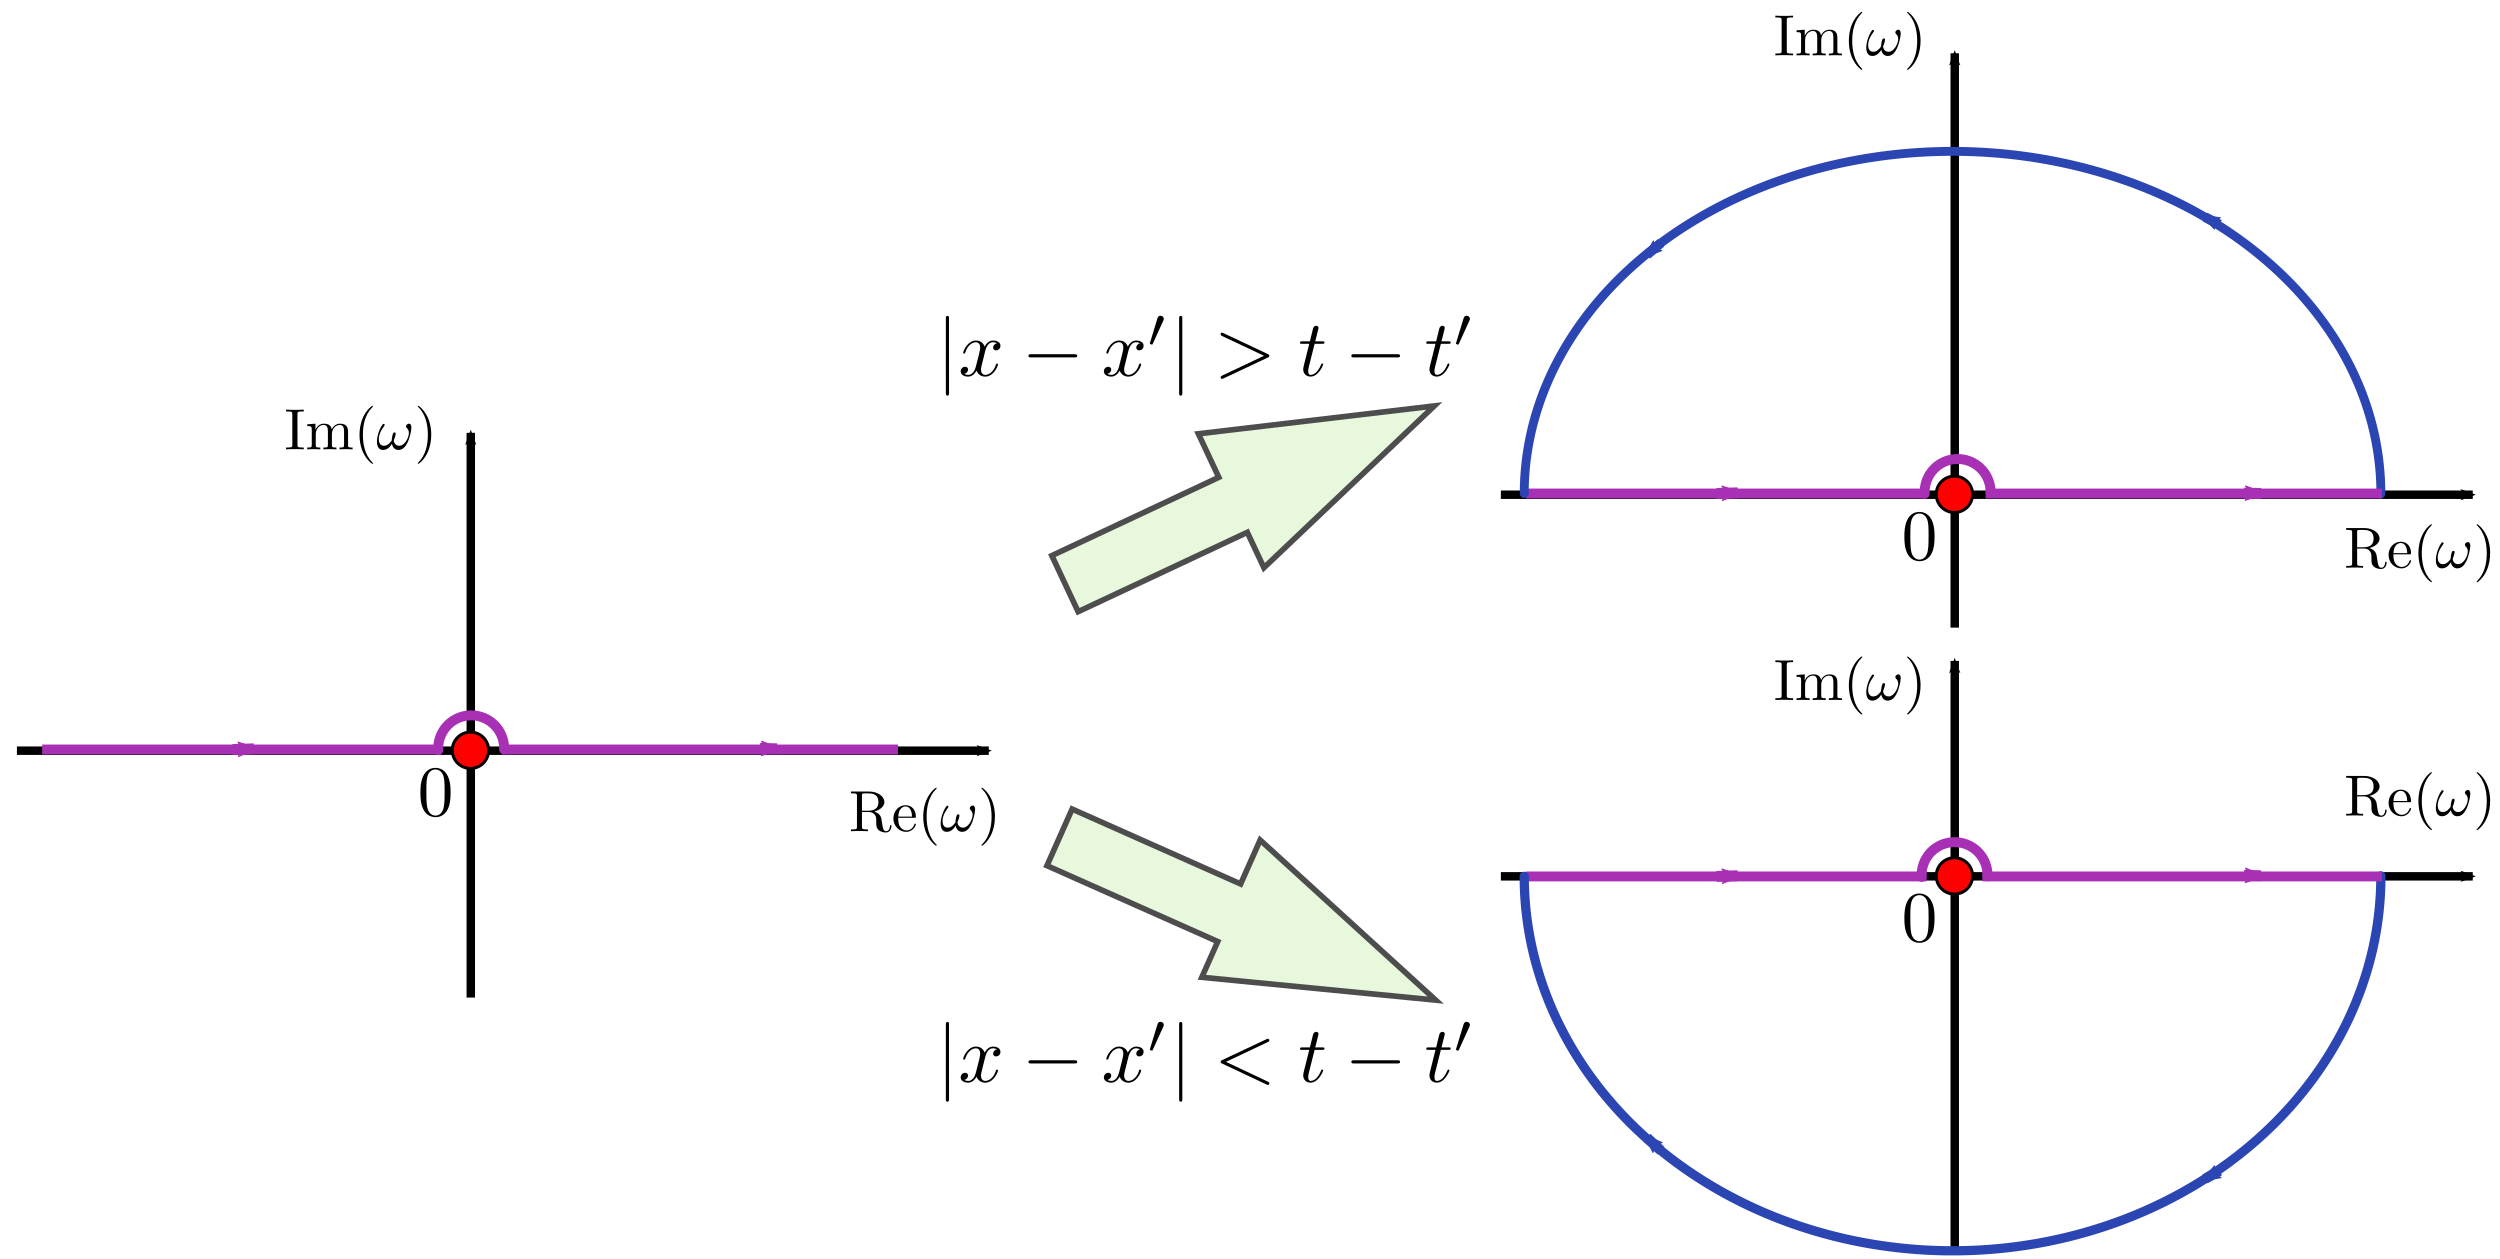 <?xml version="1.0" encoding="UTF-8" standalone="no"?>
<!-- Created with Inkscape (http://www.inkscape.org/) -->

<svg
   xmlns:dc="http://purl.org/dc/elements/1.1/"
   xmlns:cc="http://creativecommons.org/ns#"
   xmlns:rdf="http://www.w3.org/1999/02/22-rdf-syntax-ns#"
   xmlns:svg="http://www.w3.org/2000/svg"
   xmlns="http://www.w3.org/2000/svg"
   xmlns:sodipodi="http://sodipodi.sourceforge.net/DTD/sodipodi-0.dtd"
   xmlns:inkscape="http://www.inkscape.org/namespaces/inkscape"
   width="504.563"
   height="254"
   id="svg2"
   version="1.1"
   inkscape:version="0.91 r13725"
   sodipodi:docname="causality_contour.svg"
   inkscape:export-filename="/home/cyd/jupyter/MH2801/img/causality_contour.png"
   inkscape:export-xdpi="90.015251"
   inkscape:export-ydpi="90.015251">
  <sodipodi:namedview
     id="base"
     pagecolor="#ffffff"
     bordercolor="#666666"
     borderopacity="1.0"
     inkscape:pageopacity="0.0"
     inkscape:pageshadow="2"
     inkscape:zoom="8"
     inkscape:cx="436.82741"
     inkscape:cy="126.6932"
     inkscape:document-units="px"
     inkscape:current-layer="layer1"
     showgrid="false"
     fit-margin-top="0"
     fit-margin-left="0"
     fit-margin-right="0"
     fit-margin-bottom="0"
     inkscape:window-width="1920"
     inkscape:window-height="1027"
     inkscape:window-x="0"
     inkscape:window-y="0"
     inkscape:window-maximized="1" />
  <defs
     id="defs4">
    <marker
       inkscape:stockid="Arrow2Mstart"
       orient="auto"
       refY="0"
       refX="0"
       id="Arrow2Mstart"
       style="overflow:visible">
      <path
         inkscape:connector-curvature="0"
         id="path3973"
         style="fill-rule:evenodd;stroke-width:0.625;stroke-linejoin:round"
         d="M 8.719,4.034 -2.207,0.016 8.719,-4.002 c -1.745,2.372 -1.735,5.617 -6e-7,8.035 z"
         transform="scale(0.6,0.6)" />
    </marker>
    <marker
       inkscape:stockid="marker6400G"
       orient="auto"
       refY="0"
       refX="0"
       id="marker6400G"
       style="overflow:visible">
      <path
         inkscape:connector-curvature="0"
         id="path4762"
         style="fill:#754280;fill-rule:evenodd;stroke:#754280;stroke-width:0.625;stroke-linejoin:round"
         d="M 8.719,4.034 -2.207,0.016 8.719,-4.002 c -1.745,2.372 -1.735,5.617 -6e-7,8.035 z"
         transform="scale(-0.6,-0.6)" />
    </marker>
    <marker
       inkscape:stockid="marker6400G"
       orient="auto"
       refY="0"
       refX="0"
       id="marker3495"
       style="overflow:visible">
      <path
         inkscape:connector-curvature="0"
         id="path3497"
         style="fill:#754280;fill-rule:evenodd;stroke:#754280;stroke-width:0.625;stroke-linejoin:round"
         d="M 8.719,4.034 -2.207,0.016 8.719,-4.002 c -1.745,2.372 -1.735,5.617 -6e-7,8.035 z"
         transform="scale(-0.6,-0.6)" />
    </marker>
    <marker
       inkscape:stockid="marker6400G"
       orient="auto"
       refY="0"
       refX="0"
       id="marker3499"
       style="overflow:visible">
      <path
         inkscape:connector-curvature="0"
         id="path3501"
         style="fill:#754280;fill-rule:evenodd;stroke:#754280;stroke-width:0.625;stroke-linejoin:round"
         d="M 8.719,4.034 -2.207,0.016 8.719,-4.002 c -1.745,2.372 -1.735,5.617 -6e-7,8.035 z"
         transform="scale(-0.6,-0.6)" />
    </marker>
    <marker
       inkscape:stockid="Arrow2Mstarts"
       orient="auto"
       refY="0"
       refX="0"
       id="Arrow2Mstarts"
       style="overflow:visible">
      <path
         inkscape:connector-curvature="0"
         id="path5309"
         style="fill:#4e2929;fill-rule:evenodd;stroke:#4e2929;stroke-width:0.625;stroke-linejoin:round"
         d="M 8.719,4.034 -2.207,0.016 8.719,-4.002 c -1.745,2.372 -1.735,5.617 -6e-7,8.035 z"
         transform="scale(0.6,0.6)" />
    </marker>
    <marker
       inkscape:stockid="Arrow2MendC"
       orient="auto"
       refY="0"
       refX="0"
       id="Arrow2MendC"
       style="overflow:visible">
      <path
         inkscape:connector-curvature="0"
         id="path5312"
         style="fill:#4e2929;fill-rule:evenodd;stroke:#4e2929;stroke-width:0.625;stroke-linejoin:round"
         d="M 8.719,4.034 -2.207,0.016 8.719,-4.002 c -1.745,2.372 -1.735,5.617 -6e-7,8.035 z"
         transform="scale(-0.6,-0.6)" />
    </marker>
    <marker
       inkscape:stockid="Arrow2Mend"
       orient="auto"
       refY="0"
       refX="0"
       id="Arrow2Mend"
       style="overflow:visible">
      <path
         inkscape:connector-curvature="0"
         id="path3805"
         style="fill-rule:evenodd;stroke-width:0.625;stroke-linejoin:round"
         d="M 8.719,4.034 -2.207,0.016 8.719,-4.002 c -1.745,2.372 -1.735,5.617 -6e-7,8.035 z"
         transform="scale(-0.6,-0.6)" />
    </marker>
    <marker
       inkscape:stockid="Arrow2Mend"
       orient="auto"
       refY="0"
       refX="0"
       id="marker3509"
       style="overflow:visible">
      <path
         inkscape:connector-curvature="0"
         id="path3511"
         style="fill-rule:evenodd;stroke-width:0.625;stroke-linejoin:round"
         d="M 8.719,4.034 -2.207,0.016 8.719,-4.002 c -1.745,2.372 -1.735,5.617 -6e-7,8.035 z"
         transform="scale(-0.6,-0.6)" />
    </marker>
    <marker
       inkscape:stockid="marker6400G"
       orient="auto"
       refY="0"
       refX="0"
       id="marker6400G-3"
       style="overflow:visible">
      <path
         inkscape:connector-curvature="0"
         id="path4762-5"
         style="fill:#754280;fill-rule:evenodd;stroke:#754280;stroke-width:0.625;stroke-linejoin:round"
         d="M 8.719,4.034 -2.207,0.016 8.719,-4.002 c -1.745,2.372 -1.735,5.617 -6e-7,8.035 z"
         transform="scale(-0.6,-0.6)" />
    </marker>
    <marker
       inkscape:stockid="marker6400GO"
       orient="auto"
       refY="0"
       refX="0"
       id="marker6400GO"
       style="overflow:visible">
      <path
         inkscape:connector-curvature="0"
         id="path4524"
         style="fill:#d3000c;fill-rule:evenodd;stroke:#d3000c;stroke-width:0.625;stroke-linejoin:round"
         d="M 8.719,4.034 -2.207,0.016 8.719,-4.002 c -1.745,2.372 -1.735,5.617 -6e-7,8.035 z"
         transform="scale(-0.6,-0.6)" />
    </marker>
    <marker
       inkscape:stockid="marker6400Gv"
       orient="auto"
       refY="0"
       refX="0"
       id="marker6400Gv"
       style="overflow:visible">
      <path
         inkscape:connector-curvature="0"
         id="path4527"
         style="fill:#d3000c;fill-rule:evenodd;stroke:#d3000c;stroke-width:0.625;stroke-linejoin:round"
         d="M 8.719,4.034 -2.207,0.016 8.719,-4.002 c -1.745,2.372 -1.735,5.617 -6e-7,8.035 z"
         transform="scale(-0.6,-0.6)" />
    </marker>
    <marker
       inkscape:stockid="marker6400Gy"
       orient="auto"
       refY="0"
       refX="0"
       id="marker6400Gy"
       style="overflow:visible">
      <path
         inkscape:connector-curvature="0"
         id="path4530"
         style="fill:#d3000c;fill-rule:evenodd;stroke:#d3000c;stroke-width:0.625;stroke-linejoin:round"
         d="M 8.719,4.034 -2.207,0.016 8.719,-4.002 c -1.745,2.372 -1.735,5.617 -6e-7,8.035 z"
         transform="scale(-0.6,-0.6)" />
    </marker>
    <marker
       inkscape:stockid="marker6400Gc"
       orient="auto"
       refY="0"
       refX="0"
       id="marker6400Gc"
       style="overflow:visible">
      <path
         inkscape:connector-curvature="0"
         id="path4533"
         style="fill:#d3000c;fill-rule:evenodd;stroke:#d3000c;stroke-width:0.625;stroke-linejoin:round"
         d="M 8.719,4.034 -2.207,0.016 8.719,-4.002 c -1.745,2.372 -1.735,5.617 -6e-7,8.035 z"
         transform="scale(-0.6,-0.6)" />
    </marker>
    <marker
       inkscape:stockid="marker6400Gv"
       orient="auto"
       refY="0"
       refX="0"
       id="marker6400Gv-5"
       style="overflow:visible">
      <path
         inkscape:connector-curvature="0"
         id="path4527-7"
         style="fill:#d3000c;fill-rule:evenodd;stroke:#d3000c;stroke-width:0.625;stroke-linejoin:round"
         d="M 8.719,4.034 -2.207,0.016 8.719,-4.002 c -1.745,2.372 -1.735,5.617 -6e-7,8.035 z"
         transform="scale(-0.6,-0.6)" />
    </marker>
    <marker
       inkscape:stockid="marker6400Gv"
       orient="auto"
       refY="0"
       refX="0"
       id="marker6400Gv-1"
       style="overflow:visible">
      <path
         inkscape:connector-curvature="0"
         id="path4527-4"
         style="fill:#d3000c;fill-rule:evenodd;stroke:#d3000c;stroke-width:0.625;stroke-linejoin:round"
         d="M 8.719,4.034 -2.207,0.016 8.719,-4.002 c -1.745,2.372 -1.735,5.617 -6e-7,8.035 z"
         transform="scale(-0.6,-0.6)" />
    </marker>
    <marker
       inkscape:stockid="marker6400Gvd"
       orient="auto"
       refY="0"
       refX="0"
       id="marker6400Gvd"
       style="overflow:visible">
      <path
         inkscape:connector-curvature="0"
         id="path4686"
         style="fill:#203fbd;fill-rule:evenodd;stroke:#203fbd;stroke-width:0.625;stroke-linejoin:round"
         d="M 8.719,4.034 -2.207,0.016 8.719,-4.002 c -1.745,2.372 -1.735,5.617 -6e-7,8.035 z"
         transform="scale(-0.6,-0.6)" />
    </marker>
    <marker
       inkscape:stockid="marker6400Gvdc"
       orient="auto"
       refY="0"
       refX="0"
       id="marker6400Gvdc"
       style="overflow:visible">
      <path
         inkscape:connector-curvature="0"
         id="path4689"
         style="fill:#203fbd;fill-rule:evenodd;stroke:#203fbd;stroke-width:0.625;stroke-linejoin:round"
         d="M 8.719,4.034 -2.207,0.016 8.719,-4.002 c -1.745,2.372 -1.735,5.617 -6e-7,8.035 z"
         transform="scale(-0.6,-0.6)" />
    </marker>
    <marker
       inkscape:stockid="Arrow2MstartD"
       orient="auto"
       refY="0"
       refX="0"
       id="Arrow2MstartD"
       style="overflow:visible">
      <path
         inkscape:connector-curvature="0"
         id="path4673"
         style="fill:#595959;fill-rule:evenodd;stroke:#595959;stroke-width:0.625;stroke-linejoin:round"
         d="M 8.719,4.034 -2.207,0.016 8.719,-4.002 c -1.745,2.372 -1.735,5.617 -6e-7,8.035 z"
         transform="scale(0.6,0.6)" />
    </marker>
    <marker
       inkscape:stockid="marker3509y"
       orient="auto"
       refY="0"
       refX="0"
       id="marker3509y"
       style="overflow:visible">
      <path
         inkscape:connector-curvature="0"
         id="path4676"
         style="fill:#595959;fill-rule:evenodd;stroke:#595959;stroke-width:0.625;stroke-linejoin:round"
         d="M 8.719,4.034 -2.207,0.016 8.719,-4.002 c -1.745,2.372 -1.735,5.617 -6e-7,8.035 z"
         transform="scale(-0.6,-0.6)" />
    </marker>
    <marker
       inkscape:stockid="marker6400GvI"
       orient="auto"
       refY="0"
       refX="0"
       id="marker6400GvI"
       style="overflow:visible">
      <path
         inkscape:connector-curvature="0"
         id="path4224"
         style="fill:#a730b4;fill-rule:evenodd;stroke:#a730b4;stroke-width:0.625;stroke-linejoin:round"
         d="M 8.719,4.034 -2.207,0.016 8.719,-4.002 c -1.745,2.372 -1.735,5.617 -6e-7,8.035 z"
         transform="scale(-0.6,-0.6)" />
    </marker>
    <marker
       inkscape:stockid="marker6400GyA"
       orient="auto"
       refY="0"
       refX="0"
       id="marker6400GyA"
       style="overflow:visible">
      <path
         inkscape:connector-curvature="0"
         id="path4227"
         style="fill:#a730b4;fill-rule:evenodd;stroke:#a730b4;stroke-width:0.625;stroke-linejoin:round"
         d="M 8.719,4.034 -2.207,0.016 8.719,-4.002 c -1.745,2.372 -1.735,5.617 -6e-7,8.035 z"
         transform="scale(-0.6,-0.6)" />
    </marker>
    <marker
       inkscape:stockid="marker6400Gvdv"
       orient="auto"
       refY="0"
       refX="0"
       id="marker6400Gvdv"
       style="overflow:visible">
      <path
         inkscape:connector-curvature="0"
         id="path4404"
         style="fill:#2b45b2;fill-rule:evenodd;stroke:#2b45b2;stroke-width:0.625;stroke-linejoin:round"
         d="M 8.719,4.034 -2.207,0.016 8.719,-4.002 c -1.745,2.372 -1.735,5.617 -6e-7,8.035 z"
         transform="scale(-0.6,-0.6)" />
    </marker>
    <marker
       inkscape:stockid="marker6400GvdcE"
       orient="auto"
       refY="0"
       refX="0"
       id="marker6400GvdcE"
       style="overflow:visible">
      <path
         inkscape:connector-curvature="0"
         id="path4407"
         style="fill:#2b45b2;fill-rule:evenodd;stroke:#2b45b2;stroke-width:0.625;stroke-linejoin:round"
         d="M 8.719,4.034 -2.207,0.016 8.719,-4.002 c -1.745,2.372 -1.735,5.617 -6e-7,8.035 z"
         transform="scale(-0.6,-0.6)" />
    </marker>
    <marker
       inkscape:stockid="marker6400GvdcE"
       orient="auto"
       refY="0"
       refX="0"
       id="marker6400GvdcE-9"
       style="overflow:visible">
      <path
         inkscape:connector-curvature="0"
         id="path4407-5"
         style="fill:#2b45b2;fill-rule:evenodd;stroke:#2b45b2;stroke-width:0.625;stroke-linejoin:round"
         d="M 8.719,4.034 -2.207,0.016 8.719,-4.002 c -1.745,2.372 -1.735,5.617 -6e-7,8.035 z"
         transform="scale(-0.6,-0.6)" />
    </marker>
    <marker
       inkscape:stockid="marker6400Gvdv"
       orient="auto"
       refY="0"
       refX="0"
       id="marker6400Gvdv-3"
       style="overflow:visible">
      <path
         inkscape:connector-curvature="0"
         id="path4404-7"
         style="fill:#2b45b2;fill-rule:evenodd;stroke:#2b45b2;stroke-width:0.625;stroke-linejoin:round"
         d="M 8.719,4.034 -2.207,0.016 8.719,-4.002 c -1.745,2.372 -1.735,5.617 -6e-7,8.035 z"
         transform="scale(-0.6,-0.6)" />
    </marker>
    <marker
       inkscape:stockid="marker6400GvI"
       orient="auto"
       refY="0"
       refX="0"
       id="marker6400GvI-1"
       style="overflow:visible">
      <path
         inkscape:connector-curvature="0"
         id="path4224-7"
         style="fill:#a730b4;fill-rule:evenodd;stroke:#a730b4;stroke-width:0.625;stroke-linejoin:round"
         d="M 8.719,4.034 -2.207,0.016 8.719,-4.002 c -1.745,2.372 -1.735,5.617 -6e-7,8.035 z"
         transform="scale(-0.6,-0.6)" />
    </marker>
    <marker
       inkscape:stockid="marker6400GyA"
       orient="auto"
       refY="0"
       refX="0"
       id="marker6400GyA-4"
       style="overflow:visible">
      <path
         inkscape:connector-curvature="0"
         id="path4227-6"
         style="fill:#a730b4;fill-rule:evenodd;stroke:#a730b4;stroke-width:0.625;stroke-linejoin:round"
         d="M 8.719,4.034 -2.207,0.016 8.719,-4.002 c -1.745,2.372 -1.735,5.617 -6e-7,8.035 z"
         transform="scale(-0.6,-0.6)" />
    </marker>
    <marker
       inkscape:stockid="Arrow2Mend"
       orient="auto"
       refY="0"
       refX="0"
       id="Arrow2Mend-4"
       style="overflow:visible">
      <path
         inkscape:connector-curvature="0"
         id="path3805-8"
         style="fill-rule:evenodd;stroke-width:0.625;stroke-linejoin:round"
         d="M 8.719,4.034 -2.207,0.016 8.719,-4.002 c -1.745,2.372 -1.735,5.617 -6e-7,8.035 z"
         transform="scale(-0.6,-0.6)" />
    </marker>
    <marker
       inkscape:stockid="Arrow2Mend"
       orient="auto"
       refY="0"
       refX="0"
       id="marker3116"
       style="overflow:visible">
      <path
         inkscape:connector-curvature="0"
         id="path3118"
         style="fill-rule:evenodd;stroke-width:0.625;stroke-linejoin:round"
         d="M 8.719,4.034 -2.207,0.016 8.719,-4.002 c -1.745,2.372 -1.735,5.617 -6e-7,8.035 z"
         transform="scale(-0.6,-0.6)" />
    </marker>
    <marker
       inkscape:stockid="Arrow2Mend"
       orient="auto"
       refY="0"
       refX="0"
       id="Arrow2Mend-8"
       style="overflow:visible">
      <path
         inkscape:connector-curvature="0"
         id="path3805-6"
         style="fill-rule:evenodd;stroke-width:0.625;stroke-linejoin:round"
         d="M 8.719,4.034 -2.207,0.016 8.719,-4.002 c -1.745,2.372 -1.735,5.617 -6e-7,8.035 z"
         transform="scale(-0.6,-0.6)" />
    </marker>
    <marker
       inkscape:stockid="Arrow2Mend"
       orient="auto"
       refY="0"
       refX="0"
       id="marker3239"
       style="overflow:visible">
      <path
         inkscape:connector-curvature="0"
         id="path3241"
         style="fill-rule:evenodd;stroke-width:0.625;stroke-linejoin:round"
         d="M 8.719,4.034 -2.207,0.016 8.719,-4.002 c -1.745,2.372 -1.735,5.617 -6e-7,8.035 z"
         transform="scale(-0.6,-0.6)" />
    </marker>
    <marker
       inkscape:stockid="marker6400GyA"
       orient="auto"
       refY="0"
       refX="0"
       id="marker6400GyA-8"
       style="overflow:visible">
      <path
         inkscape:connector-curvature="0"
         id="path4227-4"
         style="fill:#a730b4;fill-rule:evenodd;stroke:#a730b4;stroke-width:0.625;stroke-linejoin:round"
         d="M 8.719,4.034 -2.207,0.016 8.719,-4.002 c -1.745,2.372 -1.735,5.617 -6e-7,8.035 z"
         transform="scale(-0.6,-0.6)" />
    </marker>
    <marker
       inkscape:stockid="marker6400GvI"
       orient="auto"
       refY="0"
       refX="0"
       id="marker6400GvI-6"
       style="overflow:visible">
      <path
         inkscape:connector-curvature="0"
         id="path4224-3"
         style="fill:#a730b4;fill-rule:evenodd;stroke:#a730b4;stroke-width:0.625;stroke-linejoin:round"
         d="M 8.719,4.034 -2.207,0.016 8.719,-4.002 c -1.745,2.372 -1.735,5.617 -6e-7,8.035 z"
         transform="scale(-0.6,-0.6)" />
    </marker>
    <marker
       inkscape:stockid="marker6400Gvdv"
       orient="auto"
       refY="0"
       refX="0"
       id="marker6400Gvdv-6"
       style="overflow:visible">
      <path
         inkscape:connector-curvature="0"
         id="path4404-0"
         style="fill:#2b45b2;fill-rule:evenodd;stroke:#2b45b2;stroke-width:0.625;stroke-linejoin:round"
         d="M 8.719,4.034 -2.207,0.016 8.719,-4.002 c -1.745,2.372 -1.735,5.617 -6e-7,8.035 z"
         transform="scale(-0.6,-0.6)" />
    </marker>
    <marker
       inkscape:stockid="marker6400GvdcE"
       orient="auto"
       refY="0"
       refX="0"
       id="marker6400GvdcE-7"
       style="overflow:visible">
      <path
         inkscape:connector-curvature="0"
         id="path4407-6"
         style="fill:#2b45b2;fill-rule:evenodd;stroke:#2b45b2;stroke-width:0.625;stroke-linejoin:round"
         d="M 8.719,4.034 -2.207,0.016 8.719,-4.002 c -1.745,2.372 -1.735,5.617 -6e-7,8.035 z"
         transform="scale(-0.6,-0.6)" />
    </marker>
  </defs>
  <g
     transform="translate(-265.406,-376.656)"
     id="layer1"
     inkscape:groupmode="layer"
     inkscape:label="Layer 1">
    <path
       sodipodi:nodetypes="cc"
       style="fill:none;stroke:#000000;stroke-width:1.708;stroke-linecap:butt;stroke-linejoin:miter;stroke-miterlimit:4;stroke-opacity:1;stroke-dasharray:none;marker-end:url(#Arrow2Mend)"
       d="m 268.818,528.163 196.153,0"
       id="path4630"
       inkscape:connector-curvature="0" />
    <path
       style="fill:none;stroke:#000000;stroke-width:1.708;stroke-linecap:butt;stroke-linejoin:miter;stroke-miterlimit:4;stroke-opacity:1;stroke-dasharray:none;marker-end:url(#Arrow2Mend)"
       d="m 360.422,577.988 0,-113.976"
       id="path4632"
       inkscape:connector-curvature="0"
       sodipodi:nodetypes="cc" />
    <g
       transform="matrix(0.273,0,0,0.273,268.285,443.671)"
       id="g4835">
      <g
         style="font-style:normal;font-variant:normal;font-weight:normal;font-stretch:normal;letter-spacing:normal;word-spacing:normal;text-anchor:start;fill:none;stroke:#000000;stroke-linecap:butt;stroke-linejoin:miter;stroke-miterlimit:10.433;stroke-opacity:1;stroke-dasharray:none;stroke-dashoffset:0"
         id="content"
         transform="matrix(1.063,0,0,-1.063,-186.024,789.272)"
         xml:space="preserve"
         stroke-miterlimit="10.433"
         font-style="normal"
         font-variant="normal"
         font-weight="normal"
         font-stretch="normal"
         font-size-adjust="none"
         letter-spacing="normal"
         word-spacing="normal"><path
           style="fill:#000000;stroke-width:0"
           inkscape:connector-curvature="0"
           d="m 478.44,422.14 0,0.74 -0.01,0.75 -0.02,0.75 -0.04,0.74 -0.04,0.75 -0.06,0.74 -0.08,0.74 -0.09,0.73 -0.12,0.73 -0.14,0.73 -0.16,0.72 -0.19,0.72 -0.21,0.72 -0.25,0.7 -0.28,0.7 -0.15,0.35 -0.16,0.34 c -2.28,4.8 -6.37,5.6 -8.47,5.6 -2.98,0 -6.62,-1.3 -8.67,-5.94 -1.59,-3.44 -1.84,-7.33 -1.84,-11.31 0,-3.74 0.2,-8.22 2.25,-12 2.14,-4.03 5.78,-5.03 8.22,-5.03 v 1.09 c -1.94,0 -4.89,1.25 -5.79,6.03 -0.54,2.98 -0.54,7.56 -0.54,10.52 0,3.18 0,6.46 0.4,9.15 0.94,5.94 4.68,6.38 5.93,6.38 1.64,0 4.93,-0.89 5.87,-5.83 0.5,-2.78 0.5,-6.58 0.5,-9.7 0,-3.75 0,-7.13 -0.55,-10.32 -0.75,-4.73 -3.59,-6.23 -5.82,-6.23 h 0 v -1.09 c 2.68,0 6.46,1.04 8.67,5.78 1.59,3.43 1.84,7.31 1.84,11.25 z"
           id="path4838" /></g>    </g>
    <path
       sodipodi:type="arc"
       style="fill:#ff0000;fill-opacity:1;stroke:#000000;stroke-width:1;stroke-miterlimit:4;stroke-opacity:1;stroke-dasharray:none;stroke-dashoffset:0"
       id="path4188-8"
       sodipodi:cx="223.5"
       sodipodi:cy="170.5"
       sodipodi:rx="6"
       sodipodi:ry="6"
       d="m 229.5,170.5 a 6,6 0 0 1 -6,6 6,6 0 0 1 -6,-6 6,6 0 0 1 6,-6 6,6 0 0 1 6,6 z"
       transform="matrix(0.611,0,0,0.611,223.797,423.904)" />
    <path
       inkscape:connector-curvature="0"
       id="path4368-0"
       d="m 418.8,527.711 3.447,0.071"
       style="fill:none;stroke:#a730b4;stroke-width:2.2;stroke-linecap:butt;stroke-linejoin:miter;stroke-miterlimit:4;stroke-dasharray:none;stroke-opacity:1;marker-end:url(#marker6400GyA)"
       sodipodi:nodetypes="cc" />
    <path
       sodipodi:nodetypes="cc"
       inkscape:connector-curvature="0"
       id="path4368-6"
       d="m 312.346,527.924 4.296,-0.141"
       style="fill:none;stroke:#a730b4;stroke-width:2.2;stroke-linecap:butt;stroke-linejoin:miter;stroke-miterlimit:4;stroke-dasharray:none;stroke-opacity:1;marker-end:url(#marker6400GvI)" />
    <path
       sodipodi:nodetypes="cc"
       style="fill:none;stroke:#a730b4;stroke-width:2;stroke-linecap:butt;stroke-linejoin:miter;stroke-miterlimit:4;stroke-dasharray:none;stroke-opacity:1"
       d="m 273.915,527.926 80.597,0"
       id="path3069"
       inkscape:connector-curvature="0" />
    <path
       sodipodi:nodetypes="cc"
       style="fill:none;stroke:#000000;stroke-width:1.708;stroke-linecap:butt;stroke-linejoin:miter;stroke-miterlimit:4;stroke-opacity:1;stroke-dasharray:none;marker-end:url(#Arrow2Mend)"
       d="m 568.318,476.504 196.153,0"
       id="path4630-3"
       inkscape:connector-curvature="0" />
    <path
       style="fill:none;stroke:#000000;stroke-width:1.708;stroke-linecap:butt;stroke-linejoin:miter;stroke-miterlimit:4;stroke-opacity:1;stroke-dasharray:none;marker-end:url(#Arrow2Mend)"
       d="m 659.922,503.328 0,-115.917"
       id="path4632-0"
       inkscape:connector-curvature="0"
       sodipodi:nodetypes="cc" />
    <g
       transform="matrix(0.273,0,0,0.273,567.785,392.011)"
       id="g4835-1">
      <g
         style="font-style:normal;font-variant:normal;font-weight:normal;font-stretch:normal;letter-spacing:normal;word-spacing:normal;text-anchor:start;fill:none;stroke:#000000;stroke-linecap:butt;stroke-linejoin:miter;stroke-miterlimit:10.433;stroke-opacity:1;stroke-dasharray:none;stroke-dashoffset:0"
         id="content-4"
         transform="matrix(1.063,0,0,-1.063,-186.024,789.272)"
         xml:space="preserve"
         stroke-miterlimit="10.433"
         font-style="normal"
         font-variant="normal"
         font-weight="normal"
         font-stretch="normal"
         font-size-adjust="none"
         letter-spacing="normal"
         word-spacing="normal"><path
           style="fill:#000000;stroke-width:0"
           inkscape:connector-curvature="0"
           d="m 478.44,422.14 0,0.74 -0.01,0.75 -0.02,0.75 -0.04,0.74 -0.04,0.75 -0.06,0.74 -0.08,0.74 -0.09,0.73 -0.12,0.73 -0.14,0.73 -0.16,0.72 -0.19,0.72 -0.21,0.72 -0.25,0.7 -0.28,0.7 -0.15,0.35 -0.16,0.34 c -2.28,4.8 -6.37,5.6 -8.47,5.6 -2.98,0 -6.62,-1.3 -8.67,-5.94 -1.59,-3.44 -1.84,-7.33 -1.84,-11.31 0,-3.74 0.2,-8.22 2.25,-12 2.14,-4.03 5.78,-5.03 8.22,-5.03 v 1.09 c -1.94,0 -4.89,1.25 -5.79,6.03 -0.54,2.98 -0.54,7.56 -0.54,10.52 0,3.18 0,6.46 0.4,9.15 0.94,5.94 4.68,6.38 5.93,6.38 1.64,0 4.93,-0.89 5.87,-5.83 0.5,-2.78 0.5,-6.58 0.5,-9.7 0,-3.75 0,-7.13 -0.55,-10.32 -0.75,-4.73 -3.59,-6.23 -5.82,-6.23 h 0 v -1.09 c 2.68,0 6.46,1.04 8.67,5.78 1.59,3.43 1.84,7.31 1.84,11.25 z"
           id="path4838-7" /></g>    </g>
    <path
       sodipodi:type="arc"
       style="fill:#ff0000;fill-opacity:1;stroke:#000000;stroke-width:1;stroke-miterlimit:4;stroke-opacity:1;stroke-dasharray:none;stroke-dashoffset:0"
       id="path4188-8-2"
       sodipodi:cx="223.5"
       sodipodi:cy="170.5"
       sodipodi:rx="6"
       sodipodi:ry="6"
       d="m 229.5,170.5 a 6,6 0 0 1 -6,6 6,6 0 0 1 -6,-6 6,6 0 0 1 6,-6 6,6 0 0 1 6,6 z"
       transform="matrix(0.611,0,0,0.611,523.297,372.245)" />
    <path
       inkscape:connector-curvature="0"
       id="path4368-0-5"
       d="m 718.3,476.177 3.447,0.071"
       style="fill:none;stroke:#a730b4;stroke-width:2.2;stroke-linecap:butt;stroke-linejoin:miter;stroke-miterlimit:4;stroke-dasharray:none;stroke-opacity:1;marker-end:url(#marker6400GyA)"
       sodipodi:nodetypes="cc"
       inkscape:export-filename="/home/cyd/jupyter/MH2801/img/path4368-0-5.png"
       inkscape:export-xdpi="90.015251"
       inkscape:export-ydpi="90.015251" />
    <path
       sodipodi:nodetypes="cc"
       inkscape:connector-curvature="0"
       id="path4368-6-5"
       d="m 611.846,476.26 4.296,-0.141"
       style="fill:none;stroke:#a730b4;stroke-width:2.2;stroke-linecap:butt;stroke-linejoin:miter;stroke-miterlimit:4;stroke-dasharray:none;stroke-opacity:1;marker-end:url(#marker6400GvI)" />
    <path
       sodipodi:nodetypes="cc"
       inkscape:connector-curvature="0"
       id="path4368-6-7-8"
       d="m 600.658,425.652 -2.864,2.441"
       style="fill:none;stroke:#2b45b2;stroke-width:1.966;stroke-linecap:butt;stroke-linejoin:miter;stroke-miterlimit:4;stroke-dasharray:none;stroke-opacity:1;marker-end:url(#marker6400Gvdv)" />
    <path
       sodipodi:nodetypes="cc"
       inkscape:connector-curvature="0"
       id="path4368-6-9-0"
       d="m 713.367,421.968 -2.946,-1.506"
       style="fill:none;stroke:#2b45b2;stroke-width:1.966;stroke-linecap:butt;stroke-linejoin:miter;stroke-miterlimit:4;stroke-dasharray:none;stroke-opacity:1;marker-end:url(#marker6400GvdcE)" />
    <path
       sodipodi:nodetypes="cc"
       style="fill:none;stroke:#a730b4;stroke-width:2;stroke-linecap:butt;stroke-linejoin:miter;stroke-miterlimit:4;stroke-dasharray:none;stroke-opacity:1"
       d="m 573.415,476.262 80.444,0"
       id="path3069-2"
       inkscape:connector-curvature="0" />
    <path
       sodipodi:open="true"
       sodipodi:end="0.0012260928"
       sodipodi:start="3.1415927"
       d="m 573.036,476.262 a 86.445,69.054 0 0 1 43.253,-59.817 86.445,69.054 0 0 1 86.476,0.042 86.445,69.054 0 0 1 43.161,59.859"
       sodipodi:ry="69.05394"
       sodipodi:rx="86.445084"
       sodipodi:cy="476.26196"
       sodipodi:cx="659.4809"
       id="path3275-1"
       style="fill:none;stroke:#2b45b2;stroke-width:1.788;stroke-linecap:round;stroke-linejoin:round;stroke-miterlimit:3.8;stroke-dasharray:none;stroke-dashoffset:0;stroke-opacity:1"
       sodipodi:type="arc" />
    <path
       sodipodi:nodetypes="cc"
       style="fill:none;stroke:#000000;stroke-width:1.708;stroke-linecap:butt;stroke-linejoin:miter;stroke-miterlimit:4;stroke-opacity:1;stroke-dasharray:none;marker-end:url(#Arrow2Mend)"
       d="m 568.318,553.523 196.153,0"
       id="path4630-3-5"
       inkscape:connector-curvature="0" />
    <path
       style="fill:none;stroke:#000000;stroke-width:1.708;stroke-linecap:butt;stroke-linejoin:miter;stroke-miterlimit:4;stroke-opacity:1;stroke-dasharray:none;marker-end:url(#Arrow2Mend)"
       d="m 659.922,628.913 0,-118.867"
       id="path4632-0-5"
       inkscape:connector-curvature="0"
       sodipodi:nodetypes="cc" />
    <g
       transform="matrix(0.273,0,0,0.273,567.785,469.03)"
       id="g4835-1-6">
      <g
         style="font-style:normal;font-variant:normal;font-weight:normal;font-stretch:normal;letter-spacing:normal;word-spacing:normal;text-anchor:start;fill:none;stroke:#000000;stroke-linecap:butt;stroke-linejoin:miter;stroke-miterlimit:10.433;stroke-opacity:1;stroke-dasharray:none;stroke-dashoffset:0"
         id="content-4-4"
         transform="matrix(1.063,0,0,-1.063,-186.024,789.272)"
         xml:space="preserve"
         stroke-miterlimit="10.433"
         font-style="normal"
         font-variant="normal"
         font-weight="normal"
         font-stretch="normal"
         font-size-adjust="none"
         letter-spacing="normal"
         word-spacing="normal"><path
           style="fill:#000000;stroke-width:0"
           inkscape:connector-curvature="0"
           d="m 478.44,422.14 0,0.74 -0.01,0.75 -0.02,0.75 -0.04,0.74 -0.04,0.75 -0.06,0.74 -0.08,0.74 -0.09,0.73 -0.12,0.73 -0.14,0.73 -0.16,0.72 -0.19,0.72 -0.21,0.72 -0.25,0.7 -0.28,0.7 -0.15,0.35 -0.16,0.34 c -2.28,4.8 -6.37,5.6 -8.47,5.6 -2.98,0 -6.62,-1.3 -8.67,-5.94 -1.59,-3.44 -1.84,-7.33 -1.84,-11.31 0,-3.74 0.2,-8.22 2.25,-12 2.14,-4.03 5.78,-5.03 8.22,-5.03 v 1.09 c -1.94,0 -4.89,1.25 -5.79,6.03 -0.54,2.98 -0.54,7.56 -0.54,10.52 0,3.18 0,6.46 0.4,9.15 0.94,5.94 4.68,6.38 5.93,6.38 1.64,0 4.93,-0.89 5.87,-5.83 0.5,-2.78 0.5,-6.58 0.5,-9.7 0,-3.75 0,-7.13 -0.55,-10.32 -0.75,-4.73 -3.59,-6.23 -5.82,-6.23 h 0 v -1.09 c 2.68,0 6.46,1.04 8.67,5.78 1.59,3.43 1.84,7.31 1.84,11.25 z"
           id="path4838-7-4" /></g>    </g>
    <path
       sodipodi:type="arc"
       style="fill:#ff0000;fill-opacity:1;stroke:#000000;stroke-width:1;stroke-miterlimit:4;stroke-opacity:1;stroke-dasharray:none;stroke-dashoffset:0"
       id="path4188-8-2-6"
       sodipodi:cx="223.5"
       sodipodi:cy="170.5"
       sodipodi:rx="6"
       sodipodi:ry="6"
       d="m 229.5,170.5 a 6,6 0 0 1 -6,6 6,6 0 0 1 -6,-6 6,6 0 0 1 6,-6 6,6 0 0 1 6,6 z"
       transform="matrix(0.611,0,0,0.611,523.297,449.264)" />
    <path
       inkscape:connector-curvature="0"
       id="path4368-0-5-8"
       d="m 718.3,553.332 3.447,0.071"
       style="fill:none;stroke:#a730b4;stroke-width:2.2;stroke-linecap:butt;stroke-linejoin:miter;stroke-miterlimit:4;stroke-dasharray:none;stroke-opacity:1;marker-end:url(#marker6400GyA)"
       sodipodi:nodetypes="cc" />
    <path
       sodipodi:nodetypes="cc"
       inkscape:connector-curvature="0"
       id="path4368-6-5-7"
       d="m 611.846,553.545 4.296,-0.141"
       style="fill:none;stroke:#a730b4;stroke-width:2.2;stroke-linecap:butt;stroke-linejoin:miter;stroke-miterlimit:4;stroke-dasharray:none;stroke-opacity:1;marker-end:url(#marker6400GvI)" />
    <path
       sodipodi:nodetypes="cc"
       inkscape:connector-curvature="0"
       id="path4368-6-7-8-2"
       d="m 600.658,608.914 -2.864,-2.671"
       style="fill:none;stroke:#2b45b2;stroke-width:2.057;stroke-linecap:butt;stroke-linejoin:miter;stroke-miterlimit:4;stroke-dasharray:none;stroke-opacity:1;marker-end:url(#marker6400Gvdv)" />
    <path
       sodipodi:nodetypes="cc"
       inkscape:connector-curvature="0"
       id="path4368-6-9-0-8"
       d="m 713.367,612.946 -2.946,1.648"
       style="fill:none;stroke:#2b45b2;stroke-width:2.057;stroke-linecap:butt;stroke-linejoin:miter;stroke-miterlimit:4;stroke-dasharray:none;stroke-opacity:1;marker-end:url(#marker6400GvdcE)" />
    <path
       sodipodi:nodetypes="cc"
       style="fill:none;stroke:#a730b4;stroke-width:2;stroke-linecap:butt;stroke-linejoin:miter;stroke-miterlimit:4;stroke-dasharray:none;stroke-opacity:1"
       d="m 573.415,553.547 80.798,0"
       id="path3069-2-3"
       inkscape:connector-curvature="0" />
    <path
       sodipodi:open="true"
       sodipodi:end="0.0012260928"
       sodipodi:start="3.1415927"
       transform="scale(1,-1)"
       d="m 573.036,-553.528 a 86.445,75.571 0 0 1 43.253,-65.462 86.445,75.571 0 0 1 86.476,0.046 86.445,75.571 0 0 1 43.161,65.508"
       sodipodi:ry="75.570969"
       sodipodi:rx="86.445084"
       sodipodi:cy="-553.52814"
       sodipodi:cx="659.4809"
       id="path3275-1-1"
       style="fill:none;stroke:#2b45b2;stroke-width:1.87;stroke-linecap:round;stroke-linejoin:round;stroke-miterlimit:3.8;stroke-dasharray:none;stroke-dashoffset:0;stroke-opacity:1"
       sodipodi:type="arc" />
    <g
       id="g3510"
       transform="translate(162.281,185.262)">
      <g
         word-spacing="normal"
         letter-spacing="normal"
         font-size-adjust="none"
         font-stretch="normal"
         font-weight="normal"
         font-variant="normal"
         font-style="normal"
         stroke-miterlimit="10.433"
         xml:space="preserve"
         transform="matrix(0.404,0,0,-0.404,-70.728,378.422)"
         id="g3512"
         style="font-style:normal;font-variant:normal;font-weight:normal;font-stretch:normal;letter-spacing:normal;word-spacing:normal;text-anchor:start;fill:none;stroke:#000000;stroke-linecap:butt;stroke-linejoin:miter;stroke-miterlimit:10.433;stroke-opacity:1;stroke-dasharray:none;stroke-dashoffset:0" />    </g>
    <g
       transform="translate(154.992,184.404)"
       id="g3904">
      <g
         style="font-style:normal;font-variant:normal;font-weight:normal;font-stretch:normal;letter-spacing:normal;word-spacing:normal;text-anchor:start;fill:none;stroke:#000000;stroke-linecap:butt;stroke-linejoin:miter;stroke-miterlimit:10.433;stroke-opacity:1;stroke-dasharray:none;stroke-dashoffset:0"
         id="g3906"
         transform="matrix(0.404,0,0,-0.404,-70.728,378.422)"
         xml:space="preserve"
         stroke-miterlimit="10.433"
         font-style="normal"
         font-variant="normal"
         font-weight="normal"
         font-stretch="normal"
         font-size-adjust="none"
         letter-spacing="normal"
         word-spacing="normal" />    </g>
    <path
       style="fill:#e7f8dd;fill-opacity:1;stroke:#4d4d4d;stroke-width:1.141px;stroke-linecap:butt;stroke-linejoin:miter;stroke-opacity:1"
       d="m 477.692,488.794 5.307,11.315 34.145,-16.015 3.352,7.147 34.386,-32.657 -47.613,5.621 4.12,8.784 z"
       id="path6561"
       inkscape:connector-curvature="0"
       sodipodi:nodetypes="cccccccc" />
    <path
       style="fill:#e7f8dd;fill-opacity:1;stroke:#4d4d4d;stroke-width:1.141px;stroke-linecap:butt;stroke-linejoin:miter;stroke-opacity:1"
       d="m 481.785,539.947 -5.077,11.421 34.462,15.32 -3.207,7.213 47.198,4.605 -35.425,-32.306 -3.942,8.866 z"
       id="path6561-1"
       inkscape:connector-curvature="0"
       sodipodi:nodetypes="cccccccc" />
    <g
       id="g5317"
       transform="matrix(0.8,0,0,0.8,363.739,281.032)">
      <g
         id="g5319"
         transform="matrix(0.404,0,0,-0.404,-70.728,378.422)"
         xml:space="preserve"
         stroke-miterlimit="10.433"
         font-style="normal"
         font-variant="normal"
         font-weight="normal"
         font-stretch="normal"
         font-size-adjust="none"
         letter-spacing="normal"
         word-spacing="normal"
         style="font-style:normal;font-variant:normal;font-weight:normal;font-stretch:normal;letter-spacing:normal;word-spacing:normal;text-anchor:start;fill:none;stroke:#000000;stroke-linecap:butt;stroke-linejoin:miter;stroke-miterlimit:10.433;stroke-opacity:1;stroke-dasharray:none;stroke-dashoffset:0"><path
           d="m 463.44,441.78 0,0.16 0,0.17 -0.01,0.16 0,0.08 0,0.08 -0.01,0.08 -0.01,0.08 -0.01,0.07 -0.01,0.07 -0.02,0.07 -0.01,0.07 -0.02,0.07 -0.02,0.06 -0.03,0.06 -0.03,0.06 -0.03,0.06 -0.03,0.05 -0.04,0.05 -0.04,0.05 -0.05,0.04 -0.05,0.04 -0.03,0.01 -0.03,0.02 -0.03,0.02 -0.03,0.01 -0.03,0.01 -0.03,0.02 -0.03,0.01 -0.04,0.01 -0.04,0.01 -0.03,0.01 -0.04,0 -0.04,0.01 -0.04,0 -0.05,0.01 -0.04,0 -0.05,0 c -1,0 -1,-0.89 -1,-1.78 v -46.24 c 0,-0.9 0,-1.79 1,-1.79 1,0 1,0.89 1,1.79 z"
           id="path5321"
           inkscape:connector-curvature="0"
           style="fill:#000000;stroke-width:0" /><path
           d="m 485.96,421.25 0.03,0.13 0.03,0.15 0.04,0.16 0.05,0.18 0.05,0.19 0.06,0.21 0.07,0.22 0.07,0.22 0.08,0.23 0.09,0.24 0.09,0.25 0.11,0.24 0.11,0.25 0.12,0.25 0.13,0.25 0.13,0.25 0.15,0.24 0.16,0.24 0.17,0.23 0.17,0.22 0.19,0.22 0.2,0.2 0.21,0.19 0.22,0.18 0.23,0.16 0.25,0.14 0.12,0.07 0.13,0.06 0.13,0.05 0.14,0.05 0.14,0.05 0.14,0.04 0.15,0.03 0.15,0.03 0.15,0.02 0.15,0.02 0.16,0.01 0.16,0 c 0.25,0 1.44,0 2.49,-0.64 -1.39,-0.25 -2.39,-1.5 -2.39,-2.69 0,-0.79 0.55,-1.75 1.89,-1.75 1.09,0 2.69,0.89 2.69,2.89 0,2.6 -2.94,3.28 -4.63,3.28 -2.89,0 -4.64,-2.64 -5.23,-3.78 -1.25,3.28 -3.94,3.78 -5.38,3.78 -5.19,0 -8.03,-6.42 -8.03,-7.67 0,-0.5 0.5,-0.5 0.61,-0.5 0.39,0 0.55,0.11 0.64,0.55 1.69,5.28 4.99,6.53 6.67,6.53 0.96,0 2.69,-0.44 2.69,-3.33 0,-1.54 -0.84,-4.89 -2.69,-11.86 -0.79,-3.09 -2.53,-5.18 -4.73,-5.18 -0.3,0 -1.44,0 -2.49,0.65 1.25,0.24 2.35,1.28 2.35,2.69 0,1.34 -1.1,1.73 -1.85,1.73 -1.5,0 -2.75,-1.29 -2.75,-2.89 0,-2.28 2.5,-3.28 4.69,-3.28 3.3,0 5.08,3.49 5.24,3.78 0.59,-1.84 2.39,-3.78 5.37,-3.78 5.14,0 7.99,6.42 7.99,7.67 0,0.5 -0.46,0.5 -0.61,0.5 -0.44,0 -0.55,-0.2 -0.64,-0.54 -1.65,-5.33 -5.04,-6.53 -6.63,-6.53 -1.95,0 -2.75,1.59 -2.75,3.29 0,1.1 0.3,2.19 0.86,4.38 z"
           id="path5323"
           inkscape:connector-curvature="0"
           style="fill:#000000;stroke-width:0" /><path
           d="m 541.74,417.65 0.16,0 0.16,0 0.16,0.01 0.07,0 0.08,0.01 0.08,0 0.07,0.01 0.08,0.01 0.07,0.01 0.07,0.02 0.06,0.02 0.07,0.02 0.06,0.02 0.06,0.02 0.06,0.03 0.06,0.03 0.05,0.04 0.05,0.03 0.05,0.05 0.04,0.04 0.04,0.05 0.02,0.03 0.01,0.03 0.02,0.03 0.01,0.03 0.02,0.03 0.01,0.03 0.01,0.04 0.01,0.03 0.01,0.04 0.01,0.04 0.01,0.04 0,0.04 0.01,0.04 0,0.04 0,0.05 0,0.04 c 0,1 -0.9,1 -1.75,1 h -26.95 c -0.84,0 -1.74,0 -1.74,-1 0,-1 0.9,-1 1.74,-1 z"
           id="path5325"
           inkscape:connector-curvature="0"
           style="fill:#000000;stroke-width:0" /><path
           d="m 575.35,421.25 0.03,0.13 0.04,0.15 0.04,0.16 0.05,0.18 0.05,0.19 0.06,0.21 0.06,0.22 0.08,0.22 0.08,0.23 0.08,0.24 0.1,0.25 0.1,0.24 0.11,0.25 0.12,0.25 0.13,0.25 0.14,0.25 0.15,0.24 0.15,0.24 0.17,0.23 0.18,0.22 0.18,0.22 0.2,0.2 0.21,0.19 0.22,0.18 0.23,0.16 0.25,0.14 0.13,0.07 0.13,0.06 0.13,0.05 0.13,0.05 0.14,0.05 0.15,0.04 0.14,0.03 0.15,0.03 0.15,0.02 0.16,0.02 0.16,0.01 0.16,0 c 0.25,0 1.44,0 2.48,-0.64 -1.39,-0.25 -2.39,-1.5 -2.39,-2.69 0,-0.79 0.55,-1.75 1.89,-1.75 1.1,0 2.69,0.89 2.69,2.89 0,2.6 -2.94,3.28 -4.62,3.28 -2.89,0 -4.64,-2.64 -5.24,-3.78 -1.25,3.28 -3.94,3.78 -5.37,3.78 -5.19,0 -8.03,-6.42 -8.03,-7.67 0,-0.5 0.5,-0.5 0.6,-0.5 0.4,0 0.55,0.11 0.65,0.55 1.68,5.28 4.98,6.53 6.67,6.53 0.95,0 2.68,-0.44 2.68,-3.33 0,-1.54 -0.84,-4.89 -2.68,-11.86 -0.8,-3.09 -2.53,-5.18 -4.74,-5.18 -0.29,0 -1.43,0 -2.48,0.65 1.25,0.24 2.34,1.28 2.34,2.69 0,1.34 -1.09,1.73 -1.84,1.73 -1.5,0 -2.75,-1.29 -2.75,-2.89 0,-2.28 2.5,-3.28 4.69,-3.28 3.29,0 5.07,3.49 5.23,3.78 0.59,-1.84 2.39,-3.78 5.38,-3.78 5.14,0 7.98,6.42 7.98,7.67 0,0.5 -0.45,0.5 -0.61,0.5 -0.44,0 -0.55,-0.2 -0.64,-0.54 -1.64,-5.33 -5.03,-6.53 -6.63,-6.53 -1.95,0 -2.75,1.59 -2.75,3.29 0,1.1 0.3,2.19 0.86,4.38 z"
           id="path5327"
           inkscape:connector-curvature="0"
           style="fill:#000000;stroke-width:0" /><path
           d="m 597.27,440.65 0.03,0.06 0.02,0.05 0.02,0.05 0.02,0.05 0.02,0.04 0.02,0.05 0.02,0.04 0.02,0.04 0.01,0.05 0.02,0.04 0.01,0.03 0.01,0.04 0.01,0.04 0.01,0.03 0.01,0.04 0.01,0.03 0.01,0.03 0.01,0.03 0,0.03 0.01,0.03 0,0.03 0.01,0.03 0,0.03 0,0.02 0.01,0.06 0,0.05 0,0.04 0,0.05 c 0,1.08 -0.98,1.92 -2.06,1.92 -1.33,0 -1.74,-1.09 -1.91,-1.64 L 589,426.95 c -0.03,-0.06 -0.17,-0.52 -0.17,-0.56 0,-0.41 1.08,-0.77 1.36,-0.77 0.25,0 0.28,0.08 0.52,0.59 z"
           id="path5329"
           inkscape:connector-curvature="0"
           style="fill:#000000;stroke-width:0" /><path
           d="m 609.12,441.78 0,0.16 0,0.17 -0.01,0.16 0,0.08 0,0.08 -0.01,0.08 -0.01,0.08 -0.01,0.07 -0.01,0.07 -0.02,0.07 -0.01,0.07 -0.02,0.07 -0.02,0.06 -0.03,0.06 -0.03,0.06 -0.03,0.06 -0.03,0.05 -0.04,0.05 -0.04,0.05 -0.05,0.04 -0.05,0.04 -0.03,0.01 -0.03,0.02 -0.03,0.02 -0.03,0.01 -0.03,0.01 -0.03,0.02 -0.03,0.01 -0.04,0.01 -0.04,0.01 -0.03,0.01 -0.04,0 -0.04,0.01 -0.04,0 -0.05,0.01 -0.04,0 -0.05,0 c -1,0 -1,-0.89 -1,-1.78 v -46.24 c 0,-0.9 0,-1.79 1,-1.79 1,0 1,0.89 1,1.79 z"
           id="path5331"
           inkscape:connector-curvature="0"
           style="fill:#000000;stroke-width:0" /><path
           d="m 662.54,417.56 0.1,0.05 0.1,0.04 0.05,0.03 0.04,0.02 0.05,0.03 0.04,0.02 0.05,0.03 0.04,0.02 0.04,0.03 0.03,0.03 0.04,0.03 0.04,0.03 0.03,0.03 0.03,0.03 0.04,0.03 0.03,0.03 0.02,0.04 0.03,0.03 0.02,0.04 0.03,0.04 0.02,0.04 0.01,0.04 0.02,0.04 0.01,0.04 0.02,0.05 0.01,0.05 0.01,0.04 0,0.05 0,0.06 0.01,0.05 c 0,0.6 -0.41,0.85 -0.96,1.1 l -27.59,13.01 c -0.66,0.35 -0.75,0.35 -0.91,0.35 -0.54,0 -0.98,-0.46 -0.98,-1 0,-0.46 0.25,-0.75 0.94,-1.1 L 660.15,418.65 634,406.29 c -0.69,-0.34 -0.94,-0.64 -0.94,-1.09 0,-0.55 0.44,-1 0.98,-1 0.16,0 0.25,0 0.91,0.36 z"
           id="path5333"
           inkscape:connector-curvature="0"
           style="fill:#000000;stroke-width:0" /><path
           d="m 691.74,426.12 h 4.69 c 0.98,0 1.48,0 1.48,1 0,0.55 -0.5,0.55 -1.39,0.55 h -4.39 c 1.8,7.08 2.05,8.08 2.05,8.37 0,0.85 -0.59,1.35 -1.44,1.35 -0.15,0 -1.54,-0.05 -2,-1.8 l -1.94,-7.92 h -4.68 c -1,0 -1.5,0 -1.5,-0.94 0,-0.61 0.4,-0.61 1.4,-0.61 h 4.38 c -3.58,-14.14 -3.78,-14.98 -3.78,-15.89 0,-2.69 1.89,-4.58 4.58,-4.58 5.07,0 7.92,7.27 7.92,7.67 0,0.5 -0.39,0.5 -0.6,0.5 -0.45,0 -0.5,-0.15 -0.75,-0.7 -2.14,-5.17 -4.78,-6.37 -6.47,-6.37 -1.04,0 -1.54,0.65 -1.54,2.29 0,1.19 0.09,1.55 0.29,2.39 z"
           id="path5335"
           inkscape:connector-curvature="0"
           style="fill:#000000;stroke-width:0" /><path
           d="m 743.34,417.65 0.16,0 0.16,0 0.16,0.01 0.08,0 0.07,0.01 0.08,0 0.07,0.01 0.08,0.01 0.07,0.01 0.07,0.02 0.07,0.02 0.06,0.02 0.07,0.02 0.06,0.02 0.05,0.03 0.06,0.03 0.05,0.04 0.05,0.03 0.05,0.05 0.04,0.04 0.04,0.05 0.02,0.03 0.01,0.03 0.02,0.03 0.01,0.03 0.02,0.03 0.01,0.03 0.01,0.04 0.01,0.03 0.01,0.04 0.01,0.04 0.01,0.04 0,0.04 0.01,0.04 0,0.04 0,0.05 0,0.04 c 0,1 -0.9,1 -1.75,1 h -26.95 c -0.84,0 -1.73,0 -1.73,-1 0,-1 0.89,-1 1.73,-1 z"
           id="path5337"
           inkscape:connector-curvature="0"
           style="fill:#000000;stroke-width:0" /><path
           d="m 770.58,426.12 h 4.69 c 0.98,0 1.48,0 1.48,1 0,0.55 -0.5,0.55 -1.39,0.55 h -4.39 c 1.8,7.08 2.05,8.08 2.05,8.37 0,0.85 -0.6,1.35 -1.44,1.35 -0.16,0 -1.55,-0.05 -2,-1.8 l -1.94,-7.92 h -4.69 c -1,0 -1.5,0 -1.5,-0.94 0,-0.61 0.41,-0.61 1.41,-0.61 h 4.37 c -3.57,-14.14 -3.78,-14.98 -3.78,-15.89 0,-2.69 1.89,-4.58 4.58,-4.58 5.08,0 7.92,7.27 7.92,7.67 0,0.5 -0.39,0.5 -0.59,0.5 -0.45,0 -0.5,-0.15 -0.75,-0.7 -2.14,-5.17 -4.78,-6.37 -6.47,-6.37 -1.05,0 -1.55,0.65 -1.55,2.29 0,1.19 0.1,1.55 0.3,2.39 z"
           id="path5339"
           inkscape:connector-curvature="0"
           style="fill:#000000;stroke-width:0" /><path
           d="m 788.43,440.65 0.03,0.06 0.02,0.05 0.02,0.05 0.02,0.05 0.02,0.04 0.02,0.05 0.02,0.04 0.02,0.04 0.01,0.05 0.02,0.04 0.01,0.03 0.01,0.04 0.01,0.04 0.01,0.03 0.01,0.04 0.01,0.03 0.01,0.03 0.01,0.03 0,0.03 0.01,0.03 0,0.03 0.01,0.03 0,0.03 0,0.02 0.01,0.06 0,0.05 0,0.04 0,0.05 c 0,1.08 -0.98,1.92 -2.06,1.92 -1.33,0 -1.73,-1.09 -1.91,-1.64 l -4.61,-15.09 c -0.03,-0.06 -0.17,-0.52 -0.17,-0.56 0,-0.41 1.08,-0.77 1.36,-0.77 0.25,0 0.28,0.08 0.52,0.59 z"
           id="path5341"
           inkscape:connector-curvature="0"
           style="fill:#000000;stroke-width:0" /></g>    </g>
    <g
       id="g5741"
       transform="matrix(0.8,0,0,0.8,363.739,423.532)">
      <g
         word-spacing="normal"
         letter-spacing="normal"
         font-size-adjust="none"
         font-stretch="normal"
         font-weight="normal"
         font-variant="normal"
         font-style="normal"
         stroke-miterlimit="10.433"
         xml:space="preserve"
         transform="matrix(0.404,0,0,-0.404,-70.728,378.422)"
         id="g5743"
         style="font-style:normal;font-variant:normal;font-weight:normal;font-stretch:normal;letter-spacing:normal;word-spacing:normal;text-anchor:start;fill:none;stroke:#000000;stroke-linecap:butt;stroke-linejoin:miter;stroke-miterlimit:10.433;stroke-opacity:1;stroke-dasharray:none;stroke-dashoffset:0"><path
           id="path5745"
           d="m 463.44,441.78 0,0.16 0,0.17 -0.01,0.16 0,0.08 0,0.08 -0.01,0.08 -0.01,0.08 -0.01,0.07 -0.01,0.07 -0.02,0.07 -0.01,0.07 -0.02,0.07 -0.02,0.06 -0.03,0.06 -0.03,0.06 -0.03,0.06 -0.03,0.05 -0.04,0.05 -0.04,0.05 -0.05,0.04 -0.05,0.04 -0.03,0.01 -0.03,0.02 -0.03,0.02 -0.03,0.01 -0.03,0.01 -0.03,0.02 -0.03,0.01 -0.04,0.01 -0.04,0.01 -0.03,0.01 -0.04,0 -0.04,0.01 -0.04,0 -0.05,0.01 -0.04,0 -0.05,0 c -1,0 -1,-0.89 -1,-1.78 v -46.24 c 0,-0.9 0,-1.79 1,-1.79 1,0 1,0.89 1,1.79 z"
           inkscape:connector-curvature="0"
           style="fill:#000000;stroke-width:0" /><path
           id="path5747"
           d="m 485.96,421.25 0.03,0.13 0.03,0.15 0.04,0.16 0.05,0.18 0.05,0.19 0.06,0.21 0.07,0.22 0.07,0.22 0.08,0.23 0.09,0.24 0.09,0.25 0.11,0.24 0.11,0.25 0.12,0.25 0.13,0.25 0.13,0.25 0.15,0.24 0.16,0.24 0.17,0.23 0.17,0.22 0.19,0.22 0.2,0.2 0.21,0.19 0.22,0.18 0.23,0.16 0.25,0.14 0.12,0.07 0.13,0.06 0.13,0.05 0.14,0.05 0.14,0.05 0.14,0.04 0.15,0.03 0.15,0.03 0.15,0.02 0.15,0.02 0.16,0.01 0.16,0 c 0.25,0 1.44,0 2.49,-0.64 -1.39,-0.25 -2.39,-1.5 -2.39,-2.69 0,-0.79 0.55,-1.75 1.89,-1.75 1.09,0 2.69,0.89 2.69,2.89 0,2.6 -2.94,3.28 -4.63,3.28 -2.89,0 -4.64,-2.64 -5.23,-3.78 -1.25,3.28 -3.94,3.78 -5.38,3.78 -5.19,0 -8.03,-6.42 -8.03,-7.67 0,-0.5 0.5,-0.5 0.61,-0.5 0.39,0 0.55,0.11 0.64,0.55 1.69,5.28 4.99,6.53 6.67,6.53 0.96,0 2.69,-0.44 2.69,-3.33 0,-1.54 -0.84,-4.89 -2.69,-11.86 -0.79,-3.09 -2.53,-5.18 -4.73,-5.18 -0.3,0 -1.44,0 -2.49,0.65 1.25,0.24 2.35,1.28 2.35,2.69 0,1.34 -1.1,1.73 -1.85,1.73 -1.5,0 -2.75,-1.29 -2.75,-2.89 0,-2.28 2.5,-3.28 4.69,-3.28 3.3,0 5.08,3.49 5.24,3.78 0.59,-1.84 2.39,-3.78 5.37,-3.78 5.14,0 7.99,6.42 7.99,7.67 0,0.5 -0.46,0.5 -0.61,0.5 -0.44,0 -0.55,-0.2 -0.64,-0.54 -1.65,-5.33 -5.04,-6.53 -6.63,-6.53 -1.95,0 -2.75,1.59 -2.75,3.29 0,1.1 0.3,2.19 0.86,4.38 z"
           inkscape:connector-curvature="0"
           style="fill:#000000;stroke-width:0" /><path
           id="path5749"
           d="m 541.74,417.65 0.16,0 0.16,0 0.16,0.01 0.07,0 0.08,0.01 0.08,0 0.07,0.01 0.08,0.01 0.07,0.01 0.07,0.02 0.06,0.02 0.07,0.02 0.06,0.02 0.06,0.02 0.06,0.03 0.06,0.03 0.05,0.04 0.05,0.03 0.05,0.05 0.04,0.04 0.04,0.05 0.02,0.03 0.01,0.03 0.02,0.03 0.01,0.03 0.02,0.03 0.01,0.03 0.01,0.04 0.01,0.03 0.01,0.04 0.01,0.04 0.01,0.04 0,0.04 0.01,0.04 0,0.04 0,0.05 0,0.04 c 0,1 -0.9,1 -1.75,1 h -26.95 c -0.84,0 -1.74,0 -1.74,-1 0,-1 0.9,-1 1.74,-1 z"
           inkscape:connector-curvature="0"
           style="fill:#000000;stroke-width:0" /><path
           id="path5751"
           d="m 575.35,421.25 0.03,0.13 0.04,0.15 0.04,0.16 0.05,0.18 0.05,0.19 0.06,0.21 0.06,0.22 0.08,0.22 0.08,0.23 0.08,0.24 0.1,0.25 0.1,0.24 0.11,0.25 0.12,0.25 0.13,0.25 0.14,0.25 0.15,0.24 0.15,0.24 0.17,0.23 0.18,0.22 0.18,0.22 0.2,0.2 0.21,0.19 0.22,0.18 0.23,0.16 0.25,0.14 0.13,0.07 0.13,0.06 0.13,0.05 0.13,0.05 0.14,0.05 0.15,0.04 0.14,0.03 0.15,0.03 0.15,0.02 0.16,0.02 0.16,0.01 0.16,0 c 0.25,0 1.44,0 2.48,-0.64 -1.39,-0.25 -2.39,-1.5 -2.39,-2.69 0,-0.79 0.55,-1.75 1.89,-1.75 1.1,0 2.69,0.89 2.69,2.89 0,2.6 -2.94,3.28 -4.62,3.28 -2.89,0 -4.64,-2.64 -5.24,-3.78 -1.25,3.28 -3.94,3.78 -5.37,3.78 -5.19,0 -8.03,-6.42 -8.03,-7.67 0,-0.5 0.5,-0.5 0.6,-0.5 0.4,0 0.55,0.11 0.65,0.55 1.68,5.28 4.98,6.53 6.67,6.53 0.95,0 2.68,-0.44 2.68,-3.33 0,-1.54 -0.84,-4.89 -2.68,-11.86 -0.8,-3.09 -2.53,-5.18 -4.74,-5.18 -0.29,0 -1.43,0 -2.48,0.65 1.25,0.24 2.34,1.28 2.34,2.69 0,1.34 -1.09,1.73 -1.84,1.73 -1.5,0 -2.75,-1.29 -2.75,-2.89 0,-2.28 2.5,-3.28 4.69,-3.28 3.29,0 5.07,3.49 5.23,3.78 0.59,-1.84 2.39,-3.78 5.38,-3.78 5.14,0 7.98,6.42 7.98,7.67 0,0.5 -0.45,0.5 -0.61,0.5 -0.44,0 -0.55,-0.2 -0.64,-0.54 -1.64,-5.33 -5.03,-6.53 -6.63,-6.53 -1.95,0 -2.75,1.59 -2.75,3.29 0,1.1 0.3,2.19 0.86,4.38 z"
           inkscape:connector-curvature="0"
           style="fill:#000000;stroke-width:0" /><path
           id="path5753"
           d="m 597.27,440.65 0.03,0.06 0.02,0.05 0.02,0.05 0.02,0.05 0.02,0.04 0.02,0.05 0.02,0.04 0.02,0.04 0.01,0.05 0.02,0.04 0.01,0.03 0.01,0.04 0.01,0.04 0.01,0.03 0.01,0.04 0.01,0.03 0.01,0.03 0.01,0.03 0,0.03 0.01,0.03 0,0.03 0.01,0.03 0,0.03 0,0.02 0.01,0.06 0,0.05 0,0.04 0,0.05 c 0,1.08 -0.98,1.92 -2.06,1.92 -1.33,0 -1.74,-1.09 -1.91,-1.64 L 589,426.95 c -0.03,-0.06 -0.17,-0.52 -0.17,-0.56 0,-0.41 1.08,-0.77 1.36,-0.77 0.25,0 0.28,0.08 0.52,0.59 z"
           inkscape:connector-curvature="0"
           style="fill:#000000;stroke-width:0" /><path
           id="path5755"
           d="m 609.12,441.78 0,0.16 0,0.17 -0.01,0.16 0,0.08 0,0.08 -0.01,0.08 -0.01,0.08 -0.01,0.07 -0.01,0.07 -0.02,0.07 -0.01,0.07 -0.02,0.07 -0.02,0.06 -0.03,0.06 -0.03,0.06 -0.03,0.06 -0.03,0.05 -0.04,0.05 -0.04,0.05 -0.05,0.04 -0.05,0.04 -0.03,0.01 -0.03,0.02 -0.03,0.02 -0.03,0.01 -0.03,0.01 -0.03,0.02 -0.03,0.01 -0.04,0.01 -0.04,0.01 -0.03,0.01 -0.04,0 -0.04,0.01 -0.04,0 -0.05,0.01 -0.04,0 -0.05,0 c -1,0 -1,-0.89 -1,-1.78 v -46.24 c 0,-0.9 0,-1.79 1,-1.79 1,0 1,0.89 1,1.79 z"
           inkscape:connector-curvature="0"
           style="fill:#000000;stroke-width:0" /><path
           id="path5757"
           d="m 662.54,431.01 0.06,0.03 0.05,0.03 0.06,0.02 0.05,0.03 0.05,0.03 0.05,0.03 0.04,0.02 0.05,0.03 0.04,0.03 0.04,0.03 0.04,0.03 0.04,0.02 0.04,0.03 0.03,0.03 0.04,0.03 0.03,0.04 0.03,0.03 0.03,0.03 0.02,0.03 0.03,0.04 0.02,0.03 0.02,0.04 0.02,0.04 0.01,0.04 0.02,0.04 0.01,0.04 0.01,0.04 0.01,0.04 0.01,0.05 0,0.05 0,0.04 0.01,0.06 c 0,0.54 -0.46,1 -1,1 -0.15,0 -0.25,0 -0.9,-0.35 L 634,419.75 c -0.55,-0.25 -0.94,-0.5 -0.94,-1.1 0,-0.59 0.39,-0.84 0.94,-1.09 l 27.6,-13 c 0.65,-0.36 0.75,-0.36 0.9,-0.36 0.54,0 1,0.45 1,1 0,0.55 -0.35,0.8 -0.96,1.09 l -26.15,12.36 z"
           inkscape:connector-curvature="0"
           style="fill:#000000;stroke-width:0" /><path
           id="path5759"
           d="m 691.74,426.12 h 4.69 c 0.98,0 1.48,0 1.48,1 0,0.55 -0.5,0.55 -1.39,0.55 h -4.39 c 1.8,7.08 2.05,8.08 2.05,8.37 0,0.85 -0.59,1.35 -1.44,1.35 -0.15,0 -1.54,-0.05 -2,-1.8 l -1.94,-7.92 h -4.68 c -1,0 -1.5,0 -1.5,-0.94 0,-0.61 0.4,-0.61 1.4,-0.61 h 4.38 c -3.58,-14.14 -3.78,-14.98 -3.78,-15.89 0,-2.69 1.89,-4.58 4.58,-4.58 5.07,0 7.92,7.27 7.92,7.67 0,0.5 -0.39,0.5 -0.6,0.5 -0.45,0 -0.5,-0.15 -0.75,-0.7 -2.14,-5.17 -4.78,-6.37 -6.47,-6.37 -1.04,0 -1.54,0.65 -1.54,2.29 0,1.19 0.09,1.55 0.29,2.39 z"
           inkscape:connector-curvature="0"
           style="fill:#000000;stroke-width:0" /><path
           id="path5761"
           d="m 743.34,417.65 0.16,0 0.16,0 0.16,0.01 0.08,0 0.07,0.01 0.08,0 0.07,0.01 0.08,0.01 0.07,0.01 0.07,0.02 0.07,0.02 0.06,0.02 0.07,0.02 0.06,0.02 0.05,0.03 0.06,0.03 0.05,0.04 0.05,0.03 0.05,0.05 0.04,0.04 0.04,0.05 0.02,0.03 0.01,0.03 0.02,0.03 0.01,0.03 0.02,0.03 0.01,0.03 0.01,0.04 0.01,0.03 0.01,0.04 0.01,0.04 0.01,0.04 0,0.04 0.01,0.04 0,0.04 0,0.05 0,0.04 c 0,1 -0.9,1 -1.75,1 h -26.95 c -0.84,0 -1.73,0 -1.73,-1 0,-1 0.89,-1 1.73,-1 z"
           inkscape:connector-curvature="0"
           style="fill:#000000;stroke-width:0" /><path
           id="path5763"
           d="m 770.58,426.12 h 4.69 c 0.98,0 1.48,0 1.48,1 0,0.55 -0.5,0.55 -1.39,0.55 h -4.39 c 1.8,7.08 2.05,8.08 2.05,8.37 0,0.85 -0.6,1.35 -1.44,1.35 -0.16,0 -1.55,-0.05 -2,-1.8 l -1.94,-7.92 h -4.69 c -1,0 -1.5,0 -1.5,-0.94 0,-0.61 0.41,-0.61 1.41,-0.61 h 4.37 c -3.57,-14.14 -3.78,-14.98 -3.78,-15.89 0,-2.69 1.89,-4.58 4.58,-4.58 5.08,0 7.92,7.27 7.92,7.67 0,0.5 -0.39,0.5 -0.59,0.5 -0.45,0 -0.5,-0.15 -0.75,-0.7 -2.14,-5.17 -4.78,-6.37 -6.47,-6.37 -1.05,0 -1.55,0.65 -1.55,2.29 0,1.19 0.1,1.55 0.3,2.39 z"
           inkscape:connector-curvature="0"
           style="fill:#000000;stroke-width:0" /><path
           id="path5765"
           d="m 788.43,440.65 0.03,0.06 0.02,0.05 0.02,0.05 0.02,0.05 0.02,0.04 0.02,0.05 0.02,0.04 0.02,0.04 0.01,0.05 0.02,0.04 0.01,0.03 0.01,0.04 0.01,0.04 0.01,0.03 0.01,0.04 0.01,0.03 0.01,0.03 0.01,0.03 0,0.03 0.01,0.03 0,0.03 0.01,0.03 0,0.03 0,0.02 0.01,0.06 0,0.05 0,0.04 0,0.05 c 0,1.08 -0.98,1.92 -2.06,1.92 -1.33,0 -1.73,-1.09 -1.91,-1.64 l -4.61,-15.09 c -0.03,-0.06 -0.17,-0.52 -0.17,-0.56 0,-0.41 1.08,-0.77 1.36,-0.77 0.25,0 0.28,0.08 0.52,0.59 z"
           inkscape:connector-curvature="0"
           style="fill:#000000;stroke-width:0" /></g>    </g>
    <g
       id="g3411"
       transform="matrix(0.648,0,0,0.648,256.803,317.673)">
      <g
         id="g3413"
         transform="matrix(0.363,0,0,-0.363,-63.5,378.422)"
         xml:space="preserve"
         stroke-miterlimit="10.433"
         font-style="normal"
         font-variant="normal"
         font-weight="normal"
         font-stretch="normal"
         font-size-adjust="none"
         letter-spacing="normal"
         word-spacing="normal"
         style="font-style:normal;font-variant:normal;font-weight:normal;font-stretch:normal;letter-spacing:normal;word-spacing:normal;text-anchor:start;fill:none;stroke:#000000;stroke-linecap:butt;stroke-linejoin:miter;stroke-miterlimit:10.433;stroke-opacity:1;stroke-dasharray:none;stroke-dashoffset:0"><path
           d="m 466.72,436.34 0,0.16 0.01,0.16 0,0.15 0.01,0.15 0.01,0.13 0.01,0.13 0.02,0.13 0.03,0.11 0.03,0.12 0.04,0.1 0.05,0.1 0.05,0.09 0.06,0.09 0.08,0.08 0.08,0.08 0.09,0.07 0.11,0.06 0.12,0.06 0.06,0.03 0.07,0.03 0.07,0.02 0.07,0.03 0.08,0.02 0.08,0.02 0.08,0.02 0.09,0.02 0.09,0.02 0.1,0.02 0.1,0.02 0.11,0.01 0.1,0.01 0.12,0.02 0.11,0.01 0.13,0.01 0.12,0.01 0.13,0.01 0.14,0.01 0.14,0.01 0.15,0 0.15,0.01 0.15,0 0.16,0.01 0.17,0 0.17,0 0.17,0 0.19,0 h 1.29 v 1.55 c -1.75,-0.16 -5.68,-0.16 -7.57,-0.16 -1.94,0 -5.88,0 -7.63,0.16 v -1.55 h 1.3 c 3.93,0 4.09,-0.54 4.09,-2.34 v -26.25 c 0,-1.8 -0.16,-2.34 -4.09,-2.34 h -1.3 v -1.55 c 1.75,0.16 5.69,0.16 7.58,0.16 1.94,0 5.87,0 7.62,-0.16 v 1.55 h -1.29 c -3.94,0 -4.1,0.54 -4.1,2.34 z"
           id="path3415"
           inkscape:connector-curvature="0"
           style="fill:#000000;stroke-width:0" /><path
           d="m 479,423.34 v -13.36 c 0,-2.23 -0.54,-2.23 -3.89,-2.23 v -1.55 c 1.75,0.05 4.28,0.16 5.63,0.16 1.3,0 3.89,-0.11 5.58,-0.16 v 1.55 c -3.33,0 -3.88,0 -3.88,2.23 v 9.17 c 0,5.19 3.53,7.97 6.72,7.97 3.14,0 3.69,-2.69 3.69,-5.53 v -11.61 c 0,-2.23 -0.55,-2.23 -3.89,-2.23 v -1.55 c 1.75,0.05 4.29,0.16 5.64,0.16 1.29,0 3.87,-0.11 5.58,-0.16 v 1.55 c -3.35,0 -3.89,0 -3.89,2.23 v 9.17 c 0,5.19 3.54,7.97 6.73,7.97 3.14,0 3.69,-2.69 3.69,-5.53 v -11.61 c 0,-2.23 -0.55,-2.23 -3.89,-2.23 v -1.55 c 1.73,0.05 4.28,0.16 5.62,0.16 1.3,0 3.89,-0.11 5.58,-0.16 v 1.55 c -2.58,0 -3.83,0 -3.88,1.5 v 9.51 c 0,4.28 0,5.83 -1.54,7.61 -0.71,0.86 -2.35,1.84 -5.24,1.84 -4.18,0 -6.37,-2.98 -7.22,-4.87 -0.7,4.33 -4.39,4.87 -6.62,4.87 -3.64,0 -5.98,-2.14 -7.38,-5.21 v 5.21 l -7.03,-0.54 v -1.55 c 3.49,0 3.89,-0.34 3.89,-2.78 z"
           id="path3417"
           inkscape:connector-curvature="0"
           style="fill:#000000;stroke-width:0" /><path
           d="m 531.52,394.25 0,0.02 0,0.03 0,0.01 0,0.02 -0.01,0.01 0,0.02 -0.01,0.01 0,0.02 -0.01,0.02 -0.01,0.02 -0.01,0.02 -0.02,0.03 -0.01,0.02 -0.02,0.03 -0.02,0.03 -0.03,0.03 -0.02,0.03 -0.03,0.04 -0.02,0.02 -0.02,0.02 -0.01,0.02 -0.02,0.02 -0.02,0.02 -0.02,0.03 -0.02,0.02 -0.02,0.02 -0.03,0.03 -0.02,0.02 -0.02,0.03 -0.03,0.03 -0.03,0.03 -0.02,0.03 -0.03,0.03 -0.03,0.03 -0.03,0.03 -0.03,0.03 -0.04,0.04 -0.03,0.03 -0.04,0.04 -0.03,0.03 -0.04,0.04 -0.04,0.04 c -6.22,6.28 -7.81,15.69 -7.81,23.31 0,8.67 1.89,17.35 8.01,23.56 0.64,0.61 0.64,0.71 0.64,0.86 0,0.35 -0.18,0.49 -0.48,0.49 -0.5,0 -4.99,-3.38 -7.92,-9.7 -2.55,-5.49 -3.14,-11.02 -3.14,-15.21 0,-3.89 0.54,-9.9 3.28,-15.54 2.98,-6.13 7.28,-9.36 7.78,-9.36 0.3,0 0.48,0.14 0.48,0.5 z"
           id="path3419"
           inkscape:connector-curvature="0"
           style="fill:#000000;stroke-width:0" /><path
           d="m 564.5,424.73 -0.01,0.21 0,0.2 -0.02,0.2 -0.01,0.19 -0.03,0.18 -0.02,0.18 -0.03,0.17 -0.04,0.16 -0.04,0.16 -0.04,0.16 -0.05,0.14 -0.05,0.14 -0.06,0.13 -0.06,0.13 -0.06,0.12 -0.07,0.12 -0.07,0.1 -0.07,0.1 -0.07,0.1 -0.08,0.09 -0.08,0.08 -0.08,0.07 -0.09,0.07 -0.09,0.06 -0.09,0.05 -0.09,0.05 -0.09,0.04 -0.1,0.03 -0.1,0.02 -0.1,0.02 -0.1,0.01 -0.1,0 c -1.29,0 -2.64,-1.18 -2.64,-2.34 0,-0.48 0.23,-1.03 0.73,-1.48 0.87,-0.75 1.75,-2.1 1.75,-4.19 0,-2 -0.95,-4.83 -2.48,-7.13 -1.5,-2.14 -3.34,-3.82 -5.69,-3.82 -2.84,0 -4.39,1.78 -4.83,4.46 0.55,1.3 1.69,4.49 1.69,5.9 0,0.59 -0.25,1.09 -0.89,1.09 -0.4,0 -0.95,-0.11 -1.34,-0.84 -0.55,-1 -1.16,-4.24 -1.16,-6.04 -1.64,-2.34 -3.62,-4.57 -6.76,-4.57 -3.3,0 -4.35,2.93 -4.35,5.71 0,6.24 5.1,11.47 5.1,12.11 0,0.55 -0.41,0.96 -0.96,0.96 -0.65,0 -1,-0.66 -1.29,-1.11 -2.55,-3.69 -4.44,-9.61 -4.44,-14.14 0,-3.44 1.15,-7.13 5.23,-7.13 3.54,0 5.88,2.49 7.67,5.24 0.46,-2.89 2.4,-5.24 5.49,-5.24 3.89,0 6.28,3.03 8.06,6.78 1.2,2.44 3.1,9.21 3.1,12.3 z"
           id="path3421"
           inkscape:connector-curvature="0"
           style="fill:#000000;stroke-width:0" /><path
           d="m 581.5,418.65 0,0.37 0,0.39 -0.01,0.39 -0.01,0.41 -0.04,0.84 -0.06,0.88 -0.09,0.92 -0.1,0.95 -0.14,0.97 -0.16,1.01 -0.2,1.02 -0.23,1.03 -0.26,1.05 -0.31,1.06 -0.35,1.07 -0.39,1.07 -0.21,0.53 -0.23,0.53 -0.24,0.53 -0.25,0.53 c -2.98,6.12 -7.26,9.36 -7.76,9.36 -0.3,0 -0.5,-0.19 -0.5,-0.49 0,-0.15 0,-0.25 0.94,-1.15 4.88,-4.92 7.73,-12.85 7.73,-23.27 0,-8.51 -1.85,-17.28 -8.03,-23.56 -0.64,-0.59 -0.64,-0.7 -0.64,-0.84 0,-0.3 0.2,-0.5 0.5,-0.5 0.5,0 4.97,3.39 7.92,9.71 2.53,5.47 3.12,11 3.12,15.19 z"
           id="path3423"
           inkscape:connector-curvature="0"
           style="fill:#000000;stroke-width:0" /></g>    </g>
    <g
       id="g3863"
       transform="matrix(0.648,0,0,0.648,370.745,394.748)">
      <g
         word-spacing="normal"
         letter-spacing="normal"
         font-size-adjust="none"
         font-stretch="normal"
         font-weight="normal"
         font-variant="normal"
         font-style="normal"
         stroke-miterlimit="10.433"
         xml:space="preserve"
         transform="matrix(0.363,0,0,-0.363,-63.5,378.422)"
         id="g3865"
         style="font-style:normal;font-variant:normal;font-weight:normal;font-stretch:normal;letter-spacing:normal;word-spacing:normal;text-anchor:start;fill:none;stroke:#000000;stroke-linecap:butt;stroke-linejoin:miter;stroke-miterlimit:10.433;stroke-opacity:1;stroke-dasharray:none;stroke-dashoffset:0"><path
           id="path3867"
           d="m 477.19,423.14 0.45,0.12 0.44,0.12 0.44,0.14 0.43,0.15 0.42,0.16 0.42,0.17 0.4,0.18 0.4,0.19 0.39,0.19 0.37,0.21 0.37,0.22 0.35,0.22 0.34,0.23 0.33,0.24 0.32,0.25 0.3,0.26 0.29,0.27 0.27,0.27 0.26,0.28 0.24,0.29 0.23,0.29 0.21,0.31 0.19,0.3 0.18,0.32 0.15,0.32 0.14,0.33 0.12,0.33 0.09,0.35 0.08,0.34 0.06,0.35 0.03,0.36 0.01,0.36 c 0,4.78 -5.67,8.97 -13,8.97 h -15.64 v -1.55 h 1.19 c 3.84,0 3.93,-0.54 3.93,-2.34 v -26.25 c 0,-1.8 -0.09,-2.34 -3.93,-2.34 h -1.19 v -1.55 c 1.78,0.16 5.33,0.16 7.27,0.16 1.93,0 5.48,0 7.28,-0.16 v 1.55 h -1.21 c -3.82,0 -3.93,0.54 -3.93,2.34 v 12.59 1.11 12.89 c 0,1.16 0,1.75 1.09,1.91 0.5,0.09 1.95,0.09 2.95,0.09 4.47,0 10.07,-0.2 10.07,-7.42 0,-3.44 -1.21,-7.47 -8.58,-7.47 h -5.53 v -1.11 h 5.73 c 0.8,0 2.89,0 4.63,-1.68 1.9,-1.8 1.9,-3.35 1.9,-6.68 0,-3.25 0,-5.23 2.03,-7.12 2.05,-1.8 4.78,-2.09 6.28,-2.09 3.89,0 4.74,4.07 4.74,5.48 0,0.3 0,0.84 -0.64,0.84 -0.55,0 -0.55,-0.45 -0.61,-0.79 -0.3,-3.55 -2.03,-4.44 -3.28,-4.44 -2.44,0 -2.85,2.55 -3.55,7.17 l -0.64,3.99 c -0.89,3.18 -3.34,4.84 -6.08,5.78 z"
           inkscape:connector-curvature="0"
           style="fill:#000000;stroke-width:0" /><path
           id="path3869"
           d="m 497.77,417.71 0.05,1.05 c 0.29,7.42 4.48,8.66 6.18,8.66 5.13,0 5.63,-6.72 5.63,-8.66 h -11.81 l -0.05,-1.05 h 13.91 c 1.09,0 1.23,0 1.23,1.05 0,4.92 -2.69,9.75 -8.91,9.75 -5.78,0 -10.37,-5.12 -10.37,-11.36 0,-6.67 5.23,-11.5 10.97,-11.5 6.08,0 8.31,5.53 8.31,6.47 0,0.5 -0.39,0.61 -0.64,0.61 -0.45,0 -0.55,-0.3 -0.66,-0.7 -1.73,-5.13 -6.22,-5.13 -6.72,-5.13 -2.5,0 -4.48,1.49 -5.62,3.33 -1.5,2.39 -1.5,5.69 -1.5,7.48 z"
           inkscape:connector-curvature="0"
           style="fill:#000000;stroke-width:0" /><path
           id="path3871"
           d="m 530.8,394.25 0,0.02 0,0.03 0,0.01 0,0.02 -0.01,0.01 0,0.02 -0.01,0.01 0,0.02 -0.01,0.02 -0.01,0.02 -0.02,0.02 -0.01,0.03 -0.02,0.02 -0.01,0.03 -0.03,0.03 -0.02,0.03 -0.03,0.03 -0.03,0.04 -0.01,0.02 -0.02,0.02 -0.01,0.02 -0.02,0.02 -0.02,0.02 -0.02,0.03 -0.02,0.02 -0.03,0.02 -0.02,0.03 -0.02,0.02 -0.03,0.03 -0.02,0.03 -0.03,0.03 -0.03,0.03 -0.02,0.03 -0.03,0.03 -0.04,0.03 -0.03,0.03 -0.03,0.04 -0.03,0.03 -0.04,0.04 -0.04,0.03 -0.03,0.04 -0.04,0.04 c -6.22,6.28 -7.81,15.69 -7.81,23.31 0,8.67 1.88,17.35 8.01,23.56 0.64,0.61 0.64,0.71 0.64,0.86 0,0.35 -0.19,0.49 -0.48,0.49 -0.5,0 -4.99,-3.38 -7.92,-9.7 -2.55,-5.49 -3.15,-11.02 -3.15,-15.21 0,-3.89 0.55,-9.9 3.28,-15.54 2.99,-6.13 7.29,-9.36 7.79,-9.36 0.29,0 0.48,0.14 0.48,0.5 z"
           inkscape:connector-curvature="0"
           style="fill:#000000;stroke-width:0" /><path
           id="path3873"
           d="m 563.77,424.73 0,0.21 -0.01,0.2 -0.01,0.2 -0.02,0.19 -0.02,0.18 -0.03,0.18 -0.03,0.17 -0.03,0.16 -0.04,0.16 -0.05,0.16 -0.04,0.14 -0.06,0.14 -0.05,0.13 -0.06,0.13 -0.06,0.12 -0.07,0.12 -0.07,0.1 -0.07,0.1 -0.07,0.1 -0.08,0.09 -0.08,0.08 -0.09,0.07 -0.08,0.07 -0.09,0.06 -0.09,0.05 -0.09,0.05 -0.1,0.04 -0.09,0.03 -0.1,0.02 -0.1,0.02 -0.1,0.01 -0.1,0 c -1.3,0 -2.64,-1.18 -2.64,-2.34 0,-0.48 0.23,-1.03 0.73,-1.48 0.86,-0.75 1.75,-2.1 1.75,-4.19 0,-2 -0.95,-4.83 -2.48,-7.13 -1.5,-2.14 -3.35,-3.82 -5.69,-3.82 -2.84,0 -4.39,1.78 -4.83,4.46 0.55,1.3 1.69,4.49 1.69,5.9 0,0.59 -0.25,1.09 -0.89,1.09 -0.41,0 -0.95,-0.11 -1.34,-0.84 -0.55,-1 -1.16,-4.24 -1.16,-6.04 -1.64,-2.34 -3.63,-4.57 -6.77,-4.57 -3.29,0 -4.34,2.93 -4.34,5.71 0,6.24 5.09,11.47 5.09,12.11 0,0.55 -0.4,0.96 -0.95,0.96 -0.66,0 -1,-0.66 -1.3,-1.11 -2.54,-3.69 -4.43,-9.61 -4.43,-14.14 0,-3.44 1.15,-7.13 5.23,-7.13 3.53,0 5.88,2.49 7.67,5.24 0.46,-2.89 2.39,-5.24 5.49,-5.24 3.89,0 6.28,3.03 8.06,6.78 1.2,2.44 3.09,9.21 3.09,12.3 z"
           inkscape:connector-curvature="0"
           style="fill:#000000;stroke-width:0" /><path
           id="path3875"
           d="m 580.78,418.65 0,0.37 -0.01,0.39 0,0.39 -0.02,0.41 -0.04,0.84 -0.06,0.88 -0.08,0.92 -0.11,0.95 -0.13,0.97 -0.16,1.01 -0.2,1.02 -0.23,1.03 -0.27,1.05 -0.3,1.06 -0.35,1.07 -0.39,1.07 -0.22,0.53 -0.22,0.53 -0.24,0.53 -0.25,0.53 c -2.98,6.12 -7.27,9.36 -7.77,9.36 -0.29,0 -0.5,-0.19 -0.5,-0.49 0,-0.15 0,-0.25 0.94,-1.15 4.89,-4.92 7.74,-12.85 7.74,-23.27 0,-8.51 -1.85,-17.28 -8.03,-23.56 -0.65,-0.59 -0.65,-0.7 -0.65,-0.84 0,-0.3 0.21,-0.5 0.5,-0.5 0.5,0 4.97,3.39 7.93,9.71 2.53,5.47 3.12,11 3.12,15.19 z"
           inkscape:connector-curvature="0"
           style="fill:#000000;stroke-width:0" /></g>    </g>
    <g
       id="g3411-7"
       transform="matrix(0.648,0,0,0.648,557.386,368.266)">
      <g
         id="g3413-1"
         transform="matrix(0.363,0,0,-0.363,-63.5,378.422)"
         xml:space="preserve"
         stroke-miterlimit="10.433"
         font-style="normal"
         font-variant="normal"
         font-weight="normal"
         font-stretch="normal"
         font-size-adjust="none"
         letter-spacing="normal"
         word-spacing="normal"
         style="font-style:normal;font-variant:normal;font-weight:normal;font-stretch:normal;letter-spacing:normal;word-spacing:normal;text-anchor:start;fill:none;stroke:#000000;stroke-linecap:butt;stroke-linejoin:miter;stroke-miterlimit:10.433;stroke-opacity:1;stroke-dasharray:none;stroke-dashoffset:0"><path
           d="m 466.72,436.34 0,0.16 0.01,0.16 0,0.15 0.01,0.15 0.01,0.13 0.01,0.13 0.02,0.13 0.03,0.11 0.03,0.12 0.04,0.1 0.05,0.1 0.05,0.09 0.06,0.09 0.08,0.08 0.08,0.08 0.09,0.07 0.11,0.06 0.12,0.06 0.06,0.03 0.07,0.03 0.07,0.02 0.07,0.03 0.08,0.02 0.08,0.02 0.08,0.02 0.09,0.02 0.09,0.02 0.1,0.02 0.1,0.02 0.11,0.01 0.1,0.01 0.12,0.02 0.11,0.01 0.13,0.01 0.12,0.01 0.13,0.01 0.14,0.01 0.14,0.01 0.15,0 0.15,0.01 0.15,0 0.16,0.01 0.17,0 0.17,0 0.17,0 0.19,0 h 1.29 v 1.55 c -1.75,-0.16 -5.68,-0.16 -7.57,-0.16 -1.94,0 -5.88,0 -7.63,0.16 v -1.55 h 1.3 c 3.93,0 4.09,-0.54 4.09,-2.34 v -26.25 c 0,-1.8 -0.16,-2.34 -4.09,-2.34 h -1.3 v -1.55 c 1.75,0.16 5.69,0.16 7.58,0.16 1.94,0 5.87,0 7.62,-0.16 v 1.55 h -1.29 c -3.94,0 -4.1,0.54 -4.1,2.34 z"
           id="path3415-5"
           inkscape:connector-curvature="0"
           style="fill:#000000;stroke-width:0" /><path
           d="m 479,423.34 v -13.36 c 0,-2.23 -0.54,-2.23 -3.89,-2.23 v -1.55 c 1.75,0.05 4.28,0.16 5.63,0.16 1.3,0 3.89,-0.11 5.58,-0.16 v 1.55 c -3.33,0 -3.88,0 -3.88,2.23 v 9.17 c 0,5.19 3.53,7.97 6.72,7.97 3.14,0 3.69,-2.69 3.69,-5.53 v -11.61 c 0,-2.23 -0.55,-2.23 -3.89,-2.23 v -1.55 c 1.75,0.05 4.29,0.16 5.64,0.16 1.29,0 3.87,-0.11 5.58,-0.16 v 1.55 c -3.35,0 -3.89,0 -3.89,2.23 v 9.17 c 0,5.19 3.54,7.97 6.73,7.97 3.14,0 3.69,-2.69 3.69,-5.53 v -11.61 c 0,-2.23 -0.55,-2.23 -3.89,-2.23 v -1.55 c 1.73,0.05 4.28,0.16 5.62,0.16 1.3,0 3.89,-0.11 5.58,-0.16 v 1.55 c -2.58,0 -3.83,0 -3.88,1.5 v 9.51 c 0,4.28 0,5.83 -1.54,7.61 -0.71,0.86 -2.35,1.84 -5.24,1.84 -4.18,0 -6.37,-2.98 -7.22,-4.87 -0.7,4.33 -4.39,4.87 -6.62,4.87 -3.64,0 -5.98,-2.14 -7.38,-5.21 v 5.21 l -7.03,-0.54 v -1.55 c 3.49,0 3.89,-0.34 3.89,-2.78 z"
           id="path3417-0"
           inkscape:connector-curvature="0"
           style="fill:#000000;stroke-width:0" /><path
           d="m 531.52,394.25 0,0.02 0,0.03 0,0.01 0,0.02 -0.01,0.01 0,0.02 -0.01,0.01 0,0.02 -0.01,0.02 -0.01,0.02 -0.01,0.02 -0.02,0.03 -0.01,0.02 -0.02,0.03 -0.02,0.03 -0.03,0.03 -0.02,0.03 -0.03,0.04 -0.02,0.02 -0.02,0.02 -0.01,0.02 -0.02,0.02 -0.02,0.02 -0.02,0.03 -0.02,0.02 -0.02,0.02 -0.03,0.03 -0.02,0.02 -0.02,0.03 -0.03,0.03 -0.03,0.03 -0.02,0.03 -0.03,0.03 -0.03,0.03 -0.03,0.03 -0.03,0.03 -0.04,0.04 -0.03,0.03 -0.04,0.04 -0.03,0.03 -0.04,0.04 -0.04,0.04 c -6.22,6.28 -7.81,15.69 -7.81,23.31 0,8.67 1.89,17.35 8.01,23.56 0.64,0.61 0.64,0.71 0.64,0.86 0,0.35 -0.18,0.49 -0.48,0.49 -0.5,0 -4.99,-3.38 -7.92,-9.7 -2.55,-5.49 -3.14,-11.02 -3.14,-15.21 0,-3.89 0.54,-9.9 3.28,-15.54 2.98,-6.13 7.28,-9.36 7.78,-9.36 0.3,0 0.48,0.14 0.48,0.5 z"
           id="path3419-2"
           inkscape:connector-curvature="0"
           style="fill:#000000;stroke-width:0" /><path
           d="m 564.5,424.73 -0.01,0.21 0,0.2 -0.02,0.2 -0.01,0.19 -0.03,0.18 -0.02,0.18 -0.03,0.17 -0.04,0.16 -0.04,0.16 -0.04,0.16 -0.05,0.14 -0.05,0.14 -0.06,0.13 -0.06,0.13 -0.06,0.12 -0.07,0.12 -0.07,0.1 -0.07,0.1 -0.07,0.1 -0.08,0.09 -0.08,0.08 -0.08,0.07 -0.09,0.07 -0.09,0.06 -0.09,0.05 -0.09,0.05 -0.09,0.04 -0.1,0.03 -0.1,0.02 -0.1,0.02 -0.1,0.01 -0.1,0 c -1.29,0 -2.64,-1.18 -2.64,-2.34 0,-0.48 0.23,-1.03 0.73,-1.48 0.87,-0.75 1.75,-2.1 1.75,-4.19 0,-2 -0.95,-4.83 -2.48,-7.13 -1.5,-2.14 -3.34,-3.82 -5.69,-3.82 -2.84,0 -4.39,1.78 -4.83,4.46 0.55,1.3 1.69,4.49 1.69,5.9 0,0.59 -0.25,1.09 -0.89,1.09 -0.4,0 -0.95,-0.11 -1.34,-0.84 -0.55,-1 -1.16,-4.24 -1.16,-6.04 -1.64,-2.34 -3.62,-4.57 -6.76,-4.57 -3.3,0 -4.35,2.93 -4.35,5.71 0,6.24 5.1,11.47 5.1,12.11 0,0.55 -0.41,0.96 -0.96,0.96 -0.65,0 -1,-0.66 -1.29,-1.11 -2.55,-3.69 -4.44,-9.61 -4.44,-14.14 0,-3.44 1.15,-7.13 5.23,-7.13 3.54,0 5.88,2.49 7.67,5.24 0.46,-2.89 2.4,-5.24 5.49,-5.24 3.89,0 6.28,3.03 8.06,6.78 1.2,2.44 3.1,9.21 3.1,12.3 z"
           id="path3421-8"
           inkscape:connector-curvature="0"
           style="fill:#000000;stroke-width:0" /><path
           d="m 581.5,418.65 0,0.37 0,0.39 -0.01,0.39 -0.01,0.41 -0.04,0.84 -0.06,0.88 -0.09,0.92 -0.1,0.95 -0.14,0.97 -0.16,1.01 -0.2,1.02 -0.23,1.03 -0.26,1.05 -0.31,1.06 -0.35,1.07 -0.39,1.07 -0.21,0.53 -0.23,0.53 -0.24,0.53 -0.25,0.53 c -2.98,6.12 -7.26,9.36 -7.76,9.36 -0.3,0 -0.5,-0.19 -0.5,-0.49 0,-0.15 0,-0.25 0.94,-1.15 4.88,-4.92 7.73,-12.85 7.73,-23.27 0,-8.51 -1.85,-17.28 -8.03,-23.56 -0.64,-0.59 -0.64,-0.7 -0.64,-0.84 0,-0.3 0.2,-0.5 0.5,-0.5 0.5,0 4.97,3.39 7.92,9.71 2.53,5.47 3.12,11 3.12,15.19 z"
           id="path3423-1"
           inkscape:connector-curvature="0"
           style="fill:#000000;stroke-width:0" /></g>    </g>
    <g
       id="g3863-1"
       transform="matrix(0.648,0,0,0.648,672.51,391.6)">
      <g
         word-spacing="normal"
         letter-spacing="normal"
         font-size-adjust="none"
         font-stretch="normal"
         font-weight="normal"
         font-variant="normal"
         font-style="normal"
         stroke-miterlimit="10.433"
         xml:space="preserve"
         transform="matrix(0.363,0,0,-0.363,-63.5,378.422)"
         id="g3865-5"
         style="font-style:normal;font-variant:normal;font-weight:normal;font-stretch:normal;letter-spacing:normal;word-spacing:normal;text-anchor:start;fill:none;stroke:#000000;stroke-linecap:butt;stroke-linejoin:miter;stroke-miterlimit:10.433;stroke-opacity:1;stroke-dasharray:none;stroke-dashoffset:0"><path
           id="path3867-1"
           d="m 477.19,423.14 0.45,0.12 0.44,0.12 0.44,0.14 0.43,0.15 0.42,0.16 0.42,0.17 0.4,0.18 0.4,0.19 0.39,0.19 0.37,0.21 0.37,0.22 0.35,0.22 0.34,0.23 0.33,0.24 0.32,0.25 0.3,0.26 0.29,0.27 0.27,0.27 0.26,0.28 0.24,0.29 0.23,0.29 0.21,0.31 0.19,0.3 0.18,0.32 0.15,0.32 0.14,0.33 0.12,0.33 0.09,0.35 0.08,0.34 0.06,0.35 0.03,0.36 0.01,0.36 c 0,4.78 -5.67,8.97 -13,8.97 h -15.64 v -1.55 h 1.19 c 3.84,0 3.93,-0.54 3.93,-2.34 v -26.25 c 0,-1.8 -0.09,-2.34 -3.93,-2.34 h -1.19 v -1.55 c 1.78,0.16 5.33,0.16 7.27,0.16 1.93,0 5.48,0 7.28,-0.16 v 1.55 h -1.21 c -3.82,0 -3.93,0.54 -3.93,2.34 v 12.59 1.11 12.89 c 0,1.16 0,1.75 1.09,1.91 0.5,0.09 1.95,0.09 2.95,0.09 4.47,0 10.07,-0.2 10.07,-7.42 0,-3.44 -1.21,-7.47 -8.58,-7.47 h -5.53 v -1.11 h 5.73 c 0.8,0 2.89,0 4.63,-1.68 1.9,-1.8 1.9,-3.35 1.9,-6.68 0,-3.25 0,-5.23 2.03,-7.12 2.05,-1.8 4.78,-2.09 6.28,-2.09 3.89,0 4.74,4.07 4.74,5.48 0,0.3 0,0.84 -0.64,0.84 -0.55,0 -0.55,-0.45 -0.61,-0.79 -0.3,-3.55 -2.03,-4.44 -3.28,-4.44 -2.44,0 -2.85,2.55 -3.55,7.17 l -0.64,3.99 c -0.89,3.18 -3.34,4.84 -6.08,5.78 z"
           inkscape:connector-curvature="0"
           style="fill:#000000;stroke-width:0" /><path
           id="path3869-9"
           d="m 497.77,417.71 0.05,1.05 c 0.29,7.42 4.48,8.66 6.18,8.66 5.13,0 5.63,-6.72 5.63,-8.66 h -11.81 l -0.05,-1.05 h 13.91 c 1.09,0 1.23,0 1.23,1.05 0,4.92 -2.69,9.75 -8.91,9.75 -5.78,0 -10.37,-5.12 -10.37,-11.36 0,-6.67 5.23,-11.5 10.97,-11.5 6.08,0 8.31,5.53 8.31,6.47 0,0.5 -0.39,0.61 -0.64,0.61 -0.45,0 -0.55,-0.3 -0.66,-0.7 -1.73,-5.13 -6.22,-5.13 -6.72,-5.13 -2.5,0 -4.48,1.49 -5.62,3.33 -1.5,2.39 -1.5,5.69 -1.5,7.48 z"
           inkscape:connector-curvature="0"
           style="fill:#000000;stroke-width:0" /><path
           id="path3871-5"
           d="m 530.8,394.25 0,0.02 0,0.03 0,0.01 0,0.02 -0.01,0.01 0,0.02 -0.01,0.01 0,0.02 -0.01,0.02 -0.01,0.02 -0.02,0.02 -0.01,0.03 -0.02,0.02 -0.01,0.03 -0.03,0.03 -0.02,0.03 -0.03,0.03 -0.03,0.04 -0.01,0.02 -0.02,0.02 -0.01,0.02 -0.02,0.02 -0.02,0.02 -0.02,0.03 -0.02,0.02 -0.03,0.02 -0.02,0.03 -0.02,0.02 -0.03,0.03 -0.02,0.03 -0.03,0.03 -0.03,0.03 -0.02,0.03 -0.03,0.03 -0.04,0.03 -0.03,0.03 -0.03,0.04 -0.03,0.03 -0.04,0.04 -0.04,0.03 -0.03,0.04 -0.04,0.04 c -6.22,6.28 -7.81,15.69 -7.81,23.31 0,8.67 1.88,17.35 8.01,23.56 0.64,0.61 0.64,0.71 0.64,0.86 0,0.35 -0.19,0.49 -0.48,0.49 -0.5,0 -4.99,-3.38 -7.92,-9.7 -2.55,-5.49 -3.15,-11.02 -3.15,-15.21 0,-3.89 0.55,-9.9 3.28,-15.54 2.99,-6.13 7.29,-9.36 7.79,-9.36 0.29,0 0.48,0.14 0.48,0.5 z"
           inkscape:connector-curvature="0"
           style="fill:#000000;stroke-width:0" /><path
           id="path3873-6"
           d="m 563.77,424.73 0,0.21 -0.01,0.2 -0.01,0.2 -0.02,0.19 -0.02,0.18 -0.03,0.18 -0.03,0.17 -0.03,0.16 -0.04,0.16 -0.05,0.16 -0.04,0.14 -0.06,0.14 -0.05,0.13 -0.06,0.13 -0.06,0.12 -0.07,0.12 -0.07,0.1 -0.07,0.1 -0.07,0.1 -0.08,0.09 -0.08,0.08 -0.09,0.07 -0.08,0.07 -0.09,0.06 -0.09,0.05 -0.09,0.05 -0.1,0.04 -0.09,0.03 -0.1,0.02 -0.1,0.02 -0.1,0.01 -0.1,0 c -1.3,0 -2.64,-1.18 -2.64,-2.34 0,-0.48 0.23,-1.03 0.73,-1.48 0.86,-0.75 1.75,-2.1 1.75,-4.19 0,-2 -0.95,-4.83 -2.48,-7.13 -1.5,-2.14 -3.35,-3.82 -5.69,-3.82 -2.84,0 -4.39,1.78 -4.83,4.46 0.55,1.3 1.69,4.49 1.69,5.9 0,0.59 -0.25,1.09 -0.89,1.09 -0.41,0 -0.95,-0.11 -1.34,-0.84 -0.55,-1 -1.16,-4.24 -1.16,-6.04 -1.64,-2.34 -3.63,-4.57 -6.77,-4.57 -3.29,0 -4.34,2.93 -4.34,5.71 0,6.24 5.09,11.47 5.09,12.11 0,0.55 -0.4,0.96 -0.95,0.96 -0.66,0 -1,-0.66 -1.3,-1.11 -2.54,-3.69 -4.43,-9.61 -4.43,-14.14 0,-3.44 1.15,-7.13 5.23,-7.13 3.53,0 5.88,2.49 7.67,5.24 0.46,-2.89 2.39,-5.24 5.49,-5.24 3.89,0 6.28,3.03 8.06,6.78 1.2,2.44 3.09,9.21 3.09,12.3 z"
           inkscape:connector-curvature="0"
           style="fill:#000000;stroke-width:0" /><path
           id="path3875-5"
           d="m 580.78,418.65 0,0.37 -0.01,0.39 0,0.39 -0.02,0.41 -0.04,0.84 -0.06,0.88 -0.08,0.92 -0.11,0.95 -0.13,0.97 -0.16,1.01 -0.2,1.02 -0.23,1.03 -0.27,1.05 -0.3,1.06 -0.35,1.07 -0.39,1.07 -0.22,0.53 -0.22,0.53 -0.24,0.53 -0.25,0.53 c -2.98,6.12 -7.27,9.36 -7.77,9.36 -0.29,0 -0.5,-0.19 -0.5,-0.49 0,-0.15 0,-0.25 0.94,-1.15 4.89,-4.92 7.74,-12.85 7.74,-23.27 0,-8.51 -1.85,-17.28 -8.03,-23.56 -0.65,-0.59 -0.65,-0.7 -0.65,-0.84 0,-0.3 0.21,-0.5 0.5,-0.5 0.5,0 4.97,3.39 7.93,9.71 2.53,5.47 3.12,11 3.12,15.19 z"
           inkscape:connector-curvature="0"
           style="fill:#000000;stroke-width:0" /></g>    </g>
    <g
       id="g3863-1-0"
       transform="matrix(0.648,0,0,0.648,672.51,341.573)">
      <g
         word-spacing="normal"
         letter-spacing="normal"
         font-size-adjust="none"
         font-stretch="normal"
         font-weight="normal"
         font-variant="normal"
         font-style="normal"
         stroke-miterlimit="10.433"
         xml:space="preserve"
         transform="matrix(0.363,0,0,-0.363,-63.5,378.422)"
         id="g3865-5-1"
         style="font-style:normal;font-variant:normal;font-weight:normal;font-stretch:normal;letter-spacing:normal;word-spacing:normal;text-anchor:start;fill:none;stroke:#000000;stroke-linecap:butt;stroke-linejoin:miter;stroke-miterlimit:10.433;stroke-opacity:1;stroke-dasharray:none;stroke-dashoffset:0"><path
           id="path3867-1-5"
           d="m 477.19,423.14 0.45,0.12 0.44,0.12 0.44,0.14 0.43,0.15 0.42,0.16 0.42,0.17 0.4,0.18 0.4,0.19 0.39,0.19 0.37,0.21 0.37,0.22 0.35,0.22 0.34,0.23 0.33,0.24 0.32,0.25 0.3,0.26 0.29,0.27 0.27,0.27 0.26,0.28 0.24,0.29 0.23,0.29 0.21,0.31 0.19,0.3 0.18,0.32 0.15,0.32 0.14,0.33 0.12,0.33 0.09,0.35 0.08,0.34 0.06,0.35 0.03,0.36 0.01,0.36 c 0,4.78 -5.67,8.97 -13,8.97 h -15.64 v -1.55 h 1.19 c 3.84,0 3.93,-0.54 3.93,-2.34 v -26.25 c 0,-1.8 -0.09,-2.34 -3.93,-2.34 h -1.19 v -1.55 c 1.78,0.16 5.33,0.16 7.27,0.16 1.93,0 5.48,0 7.28,-0.16 v 1.55 h -1.21 c -3.82,0 -3.93,0.54 -3.93,2.34 v 12.59 1.11 12.89 c 0,1.16 0,1.75 1.09,1.91 0.5,0.09 1.95,0.09 2.95,0.09 4.47,0 10.07,-0.2 10.07,-7.42 0,-3.44 -1.21,-7.47 -8.58,-7.47 h -5.53 v -1.11 h 5.73 c 0.8,0 2.89,0 4.63,-1.68 1.9,-1.8 1.9,-3.35 1.9,-6.68 0,-3.25 0,-5.23 2.03,-7.12 2.05,-1.8 4.78,-2.09 6.28,-2.09 3.89,0 4.74,4.07 4.74,5.48 0,0.3 0,0.84 -0.64,0.84 -0.55,0 -0.55,-0.45 -0.61,-0.79 -0.3,-3.55 -2.03,-4.44 -3.28,-4.44 -2.44,0 -2.85,2.55 -3.55,7.17 l -0.64,3.99 c -0.89,3.18 -3.34,4.84 -6.08,5.78 z"
           inkscape:connector-curvature="0"
           style="fill:#000000;stroke-width:0" /><path
           id="path3869-9-0"
           d="m 497.77,417.71 0.05,1.05 c 0.29,7.42 4.48,8.66 6.18,8.66 5.13,0 5.63,-6.72 5.63,-8.66 h -11.81 l -0.05,-1.05 h 13.91 c 1.09,0 1.23,0 1.23,1.05 0,4.92 -2.69,9.75 -8.91,9.75 -5.78,0 -10.37,-5.12 -10.37,-11.36 0,-6.67 5.23,-11.5 10.97,-11.5 6.08,0 8.31,5.53 8.31,6.47 0,0.5 -0.39,0.61 -0.64,0.61 -0.45,0 -0.55,-0.3 -0.66,-0.7 -1.73,-5.13 -6.22,-5.13 -6.72,-5.13 -2.5,0 -4.48,1.49 -5.62,3.33 -1.5,2.39 -1.5,5.69 -1.5,7.48 z"
           inkscape:connector-curvature="0"
           style="fill:#000000;stroke-width:0" /><path
           id="path3871-5-4"
           d="m 530.8,394.25 0,0.02 0,0.03 0,0.01 0,0.02 -0.01,0.01 0,0.02 -0.01,0.01 0,0.02 -0.01,0.02 -0.01,0.02 -0.02,0.02 -0.01,0.03 -0.02,0.02 -0.01,0.03 -0.03,0.03 -0.02,0.03 -0.03,0.03 -0.03,0.04 -0.01,0.02 -0.02,0.02 -0.01,0.02 -0.02,0.02 -0.02,0.02 -0.02,0.03 -0.02,0.02 -0.03,0.02 -0.02,0.03 -0.02,0.02 -0.03,0.03 -0.02,0.03 -0.03,0.03 -0.03,0.03 -0.02,0.03 -0.03,0.03 -0.04,0.03 -0.03,0.03 -0.03,0.04 -0.03,0.03 -0.04,0.04 -0.04,0.03 -0.03,0.04 -0.04,0.04 c -6.22,6.28 -7.81,15.69 -7.81,23.31 0,8.67 1.88,17.35 8.01,23.56 0.64,0.61 0.64,0.71 0.64,0.86 0,0.35 -0.19,0.49 -0.48,0.49 -0.5,0 -4.99,-3.38 -7.92,-9.7 -2.55,-5.49 -3.15,-11.02 -3.15,-15.21 0,-3.89 0.55,-9.9 3.28,-15.54 2.99,-6.13 7.29,-9.36 7.79,-9.36 0.29,0 0.48,0.14 0.48,0.5 z"
           inkscape:connector-curvature="0"
           style="fill:#000000;stroke-width:0" /><path
           id="path3873-6-9"
           d="m 563.77,424.73 0,0.21 -0.01,0.2 -0.01,0.2 -0.02,0.19 -0.02,0.18 -0.03,0.18 -0.03,0.17 -0.03,0.16 -0.04,0.16 -0.05,0.16 -0.04,0.14 -0.06,0.14 -0.05,0.13 -0.06,0.13 -0.06,0.12 -0.07,0.12 -0.07,0.1 -0.07,0.1 -0.07,0.1 -0.08,0.09 -0.08,0.08 -0.09,0.07 -0.08,0.07 -0.09,0.06 -0.09,0.05 -0.09,0.05 -0.1,0.04 -0.09,0.03 -0.1,0.02 -0.1,0.02 -0.1,0.01 -0.1,0 c -1.3,0 -2.64,-1.18 -2.64,-2.34 0,-0.48 0.23,-1.03 0.73,-1.48 0.86,-0.75 1.75,-2.1 1.75,-4.19 0,-2 -0.95,-4.83 -2.48,-7.13 -1.5,-2.14 -3.35,-3.82 -5.69,-3.82 -2.84,0 -4.39,1.78 -4.83,4.46 0.55,1.3 1.69,4.49 1.69,5.9 0,0.59 -0.25,1.09 -0.89,1.09 -0.41,0 -0.95,-0.11 -1.34,-0.84 -0.55,-1 -1.16,-4.24 -1.16,-6.04 -1.64,-2.34 -3.63,-4.57 -6.77,-4.57 -3.29,0 -4.34,2.93 -4.34,5.71 0,6.24 5.09,11.47 5.09,12.11 0,0.55 -0.4,0.96 -0.95,0.96 -0.66,0 -1,-0.66 -1.3,-1.11 -2.54,-3.69 -4.43,-9.61 -4.43,-14.14 0,-3.44 1.15,-7.13 5.23,-7.13 3.53,0 5.88,2.49 7.67,5.24 0.46,-2.89 2.39,-5.24 5.49,-5.24 3.89,0 6.28,3.03 8.06,6.78 1.2,2.44 3.09,9.21 3.09,12.3 z"
           inkscape:connector-curvature="0"
           style="fill:#000000;stroke-width:0" /><path
           id="path3875-5-5"
           d="m 580.78,418.65 0,0.37 -0.01,0.39 0,0.39 -0.02,0.41 -0.04,0.84 -0.06,0.88 -0.08,0.92 -0.11,0.95 -0.13,0.97 -0.16,1.01 -0.2,1.02 -0.23,1.03 -0.27,1.05 -0.3,1.06 -0.35,1.07 -0.39,1.07 -0.22,0.53 -0.22,0.53 -0.24,0.53 -0.25,0.53 c -2.98,6.12 -7.27,9.36 -7.77,9.36 -0.29,0 -0.5,-0.19 -0.5,-0.49 0,-0.15 0,-0.25 0.94,-1.15 4.89,-4.92 7.74,-12.85 7.74,-23.27 0,-8.51 -1.85,-17.28 -8.03,-23.56 -0.65,-0.59 -0.65,-0.7 -0.65,-0.84 0,-0.3 0.21,-0.5 0.5,-0.5 0.5,0 4.97,3.39 7.93,9.71 2.53,5.47 3.12,11 3.12,15.19 z"
           inkscape:connector-curvature="0"
           style="fill:#000000;stroke-width:0" /></g>    </g>
    <g
       id="g3411-7-3"
       transform="matrix(0.648,0,0,0.648,557.386,238.158)">
      <g
         id="g3413-1-1"
         transform="matrix(0.363,0,0,-0.363,-63.5,378.422)"
         xml:space="preserve"
         stroke-miterlimit="10.433"
         font-style="normal"
         font-variant="normal"
         font-weight="normal"
         font-stretch="normal"
         font-size-adjust="none"
         letter-spacing="normal"
         word-spacing="normal"
         style="font-style:normal;font-variant:normal;font-weight:normal;font-stretch:normal;letter-spacing:normal;word-spacing:normal;text-anchor:start;fill:none;stroke:#000000;stroke-linecap:butt;stroke-linejoin:miter;stroke-miterlimit:10.433;stroke-opacity:1;stroke-dasharray:none;stroke-dashoffset:0"><path
           d="m 466.72,436.34 0,0.16 0.01,0.16 0,0.15 0.01,0.15 0.01,0.13 0.01,0.13 0.02,0.13 0.03,0.11 0.03,0.12 0.04,0.1 0.05,0.1 0.05,0.09 0.06,0.09 0.08,0.08 0.08,0.08 0.09,0.07 0.11,0.06 0.12,0.06 0.06,0.03 0.07,0.03 0.07,0.02 0.07,0.03 0.08,0.02 0.08,0.02 0.08,0.02 0.09,0.02 0.09,0.02 0.1,0.02 0.1,0.02 0.11,0.01 0.1,0.01 0.12,0.02 0.11,0.01 0.13,0.01 0.12,0.01 0.13,0.01 0.14,0.01 0.14,0.01 0.15,0 0.15,0.01 0.15,0 0.16,0.01 0.17,0 0.17,0 0.17,0 0.19,0 h 1.29 v 1.55 c -1.75,-0.16 -5.68,-0.16 -7.57,-0.16 -1.94,0 -5.88,0 -7.63,0.16 v -1.55 h 1.3 c 3.93,0 4.09,-0.54 4.09,-2.34 v -26.25 c 0,-1.8 -0.16,-2.34 -4.09,-2.34 h -1.3 v -1.55 c 1.75,0.16 5.69,0.16 7.58,0.16 1.94,0 5.87,0 7.62,-0.16 v 1.55 h -1.29 c -3.94,0 -4.1,0.54 -4.1,2.34 z"
           id="path3415-5-8"
           inkscape:connector-curvature="0"
           style="fill:#000000;stroke-width:0" /><path
           d="m 479,423.34 v -13.36 c 0,-2.23 -0.54,-2.23 -3.89,-2.23 v -1.55 c 1.75,0.05 4.28,0.16 5.63,0.16 1.3,0 3.89,-0.11 5.58,-0.16 v 1.55 c -3.33,0 -3.88,0 -3.88,2.23 v 9.17 c 0,5.19 3.53,7.97 6.72,7.97 3.14,0 3.69,-2.69 3.69,-5.53 v -11.61 c 0,-2.23 -0.55,-2.23 -3.89,-2.23 v -1.55 c 1.75,0.05 4.29,0.16 5.64,0.16 1.29,0 3.87,-0.11 5.58,-0.16 v 1.55 c -3.35,0 -3.89,0 -3.89,2.23 v 9.17 c 0,5.19 3.54,7.97 6.73,7.97 3.14,0 3.69,-2.69 3.69,-5.53 v -11.61 c 0,-2.23 -0.55,-2.23 -3.89,-2.23 v -1.55 c 1.73,0.05 4.28,0.16 5.62,0.16 1.3,0 3.89,-0.11 5.58,-0.16 v 1.55 c -2.58,0 -3.83,0 -3.88,1.5 v 9.51 c 0,4.28 0,5.83 -1.54,7.61 -0.71,0.86 -2.35,1.84 -5.24,1.84 -4.18,0 -6.37,-2.98 -7.22,-4.87 -0.7,4.33 -4.39,4.87 -6.62,4.87 -3.64,0 -5.98,-2.14 -7.38,-5.21 v 5.21 l -7.03,-0.54 v -1.55 c 3.49,0 3.89,-0.34 3.89,-2.78 z"
           id="path3417-0-1"
           inkscape:connector-curvature="0"
           style="fill:#000000;stroke-width:0" /><path
           d="m 531.52,394.25 0,0.02 0,0.03 0,0.01 0,0.02 -0.01,0.01 0,0.02 -0.01,0.01 0,0.02 -0.01,0.02 -0.01,0.02 -0.01,0.02 -0.02,0.03 -0.01,0.02 -0.02,0.03 -0.02,0.03 -0.03,0.03 -0.02,0.03 -0.03,0.04 -0.02,0.02 -0.02,0.02 -0.01,0.02 -0.02,0.02 -0.02,0.02 -0.02,0.03 -0.02,0.02 -0.02,0.02 -0.03,0.03 -0.02,0.02 -0.02,0.03 -0.03,0.03 -0.03,0.03 -0.02,0.03 -0.03,0.03 -0.03,0.03 -0.03,0.03 -0.03,0.03 -0.04,0.04 -0.03,0.03 -0.04,0.04 -0.03,0.03 -0.04,0.04 -0.04,0.04 c -6.22,6.28 -7.81,15.69 -7.81,23.31 0,8.67 1.89,17.35 8.01,23.56 0.64,0.61 0.64,0.71 0.64,0.86 0,0.35 -0.18,0.49 -0.48,0.49 -0.5,0 -4.99,-3.38 -7.92,-9.7 -2.55,-5.49 -3.14,-11.02 -3.14,-15.21 0,-3.89 0.54,-9.9 3.28,-15.54 2.98,-6.13 7.28,-9.36 7.78,-9.36 0.3,0 0.48,0.14 0.48,0.5 z"
           id="path3419-2-5"
           inkscape:connector-curvature="0"
           style="fill:#000000;stroke-width:0" /><path
           d="m 564.5,424.73 -0.01,0.21 0,0.2 -0.02,0.2 -0.01,0.19 -0.03,0.18 -0.02,0.18 -0.03,0.17 -0.04,0.16 -0.04,0.16 -0.04,0.16 -0.05,0.14 -0.05,0.14 -0.06,0.13 -0.06,0.13 -0.06,0.12 -0.07,0.12 -0.07,0.1 -0.07,0.1 -0.07,0.1 -0.08,0.09 -0.08,0.08 -0.08,0.07 -0.09,0.07 -0.09,0.06 -0.09,0.05 -0.09,0.05 -0.09,0.04 -0.1,0.03 -0.1,0.02 -0.1,0.02 -0.1,0.01 -0.1,0 c -1.29,0 -2.64,-1.18 -2.64,-2.34 0,-0.48 0.23,-1.03 0.73,-1.48 0.87,-0.75 1.75,-2.1 1.75,-4.19 0,-2 -0.95,-4.83 -2.48,-7.13 -1.5,-2.14 -3.34,-3.82 -5.69,-3.82 -2.84,0 -4.39,1.78 -4.83,4.46 0.55,1.3 1.69,4.49 1.69,5.9 0,0.59 -0.25,1.09 -0.89,1.09 -0.4,0 -0.95,-0.11 -1.34,-0.84 -0.55,-1 -1.16,-4.24 -1.16,-6.04 -1.64,-2.34 -3.62,-4.57 -6.76,-4.57 -3.3,0 -4.35,2.93 -4.35,5.71 0,6.24 5.1,11.47 5.1,12.11 0,0.55 -0.41,0.96 -0.96,0.96 -0.65,0 -1,-0.66 -1.29,-1.11 -2.55,-3.69 -4.44,-9.61 -4.44,-14.14 0,-3.44 1.15,-7.13 5.23,-7.13 3.54,0 5.88,2.49 7.67,5.24 0.46,-2.89 2.4,-5.24 5.49,-5.24 3.89,0 6.28,3.03 8.06,6.78 1.2,2.44 3.1,9.21 3.1,12.3 z"
           id="path3421-8-0"
           inkscape:connector-curvature="0"
           style="fill:#000000;stroke-width:0" /><path
           d="m 581.5,418.65 0,0.37 0,0.39 -0.01,0.39 -0.01,0.41 -0.04,0.84 -0.06,0.88 -0.09,0.92 -0.1,0.95 -0.14,0.97 -0.16,1.01 -0.2,1.02 -0.23,1.03 -0.26,1.05 -0.31,1.06 -0.35,1.07 -0.39,1.07 -0.21,0.53 -0.23,0.53 -0.24,0.53 -0.25,0.53 c -2.98,6.12 -7.26,9.36 -7.76,9.36 -0.3,0 -0.5,-0.19 -0.5,-0.49 0,-0.15 0,-0.25 0.94,-1.15 4.88,-4.92 7.73,-12.85 7.73,-23.27 0,-8.51 -1.85,-17.28 -8.03,-23.56 -0.64,-0.59 -0.64,-0.7 -0.64,-0.84 0,-0.3 0.2,-0.5 0.5,-0.5 0.5,0 4.97,3.39 7.92,9.71 2.53,5.47 3.12,11 3.12,15.19 z"
           id="path3423-1-7"
           inkscape:connector-curvature="0"
           style="fill:#000000;stroke-width:0" /></g>    </g>
    <path
       sodipodi:nodetypes="cc"
       style="fill:none;stroke:#a730b4;stroke-width:2;stroke-linecap:butt;stroke-linejoin:miter;stroke-miterlimit:4;stroke-dasharray:none;stroke-opacity:1"
       d="m 366.723,527.926 79.914,0"
       id="path3069-3"
       inkscape:connector-curvature="0" />
    <path
       style="opacity:1;fill:none;fill-opacity:1;stroke:#a730b4;stroke-width:2;stroke-linecap:round;stroke-linejoin:round;stroke-miterlimit:10;stroke-dasharray:none;stroke-dashoffset:0;stroke-opacity:1"
       id="path4664"
       sodipodi:type="arc"
       sodipodi:cx="360.49991"
       sodipodi:cy="527.6875"
       sodipodi:rx="6.6498523"
       sodipodi:ry="6.6498523"
       sodipodi:start="3.0888259"
       sodipodi:end="0.033445056"
       d="m 353.859,528.038 a 6.65,6.65 0 0 1 3.178,-6.028 6.65,6.65 0 0 1 6.814,-0.066 6.65,6.65 0 0 1 3.294,5.966"
       sodipodi:open="true" />
    <path
       style="opacity:1;fill:none;fill-opacity:1;stroke:#a730b4;stroke-width:2;stroke-linecap:round;stroke-linejoin:round;stroke-miterlimit:10;stroke-dasharray:none;stroke-dashoffset:0;stroke-opacity:1"
       id="path4664-6"
       sodipodi:type="arc"
       sodipodi:cx="660.50208"
       sodipodi:cy="475.94751"
       sodipodi:rx="6.6498523"
       sodipodi:ry="6.6498523"
       sodipodi:start="3.0888259"
       sodipodi:end="0.033445056"
       d="m 653.861,476.298 a 6.65,6.65 0 0 1 3.178,-6.028 6.65,6.65 0 0 1 6.814,-0.066 6.65,6.65 0 0 1 3.294,5.966"
       sodipodi:open="true" />
    <path
       sodipodi:nodetypes="cc"
       style="fill:none;stroke:#a730b4;stroke-width:2;stroke-linecap:butt;stroke-linejoin:miter;stroke-miterlimit:4;stroke-dasharray:none;stroke-opacity:1"
       d="m 666.165,476.262 79.972,0"
       id="path3069-2-7"
       inkscape:connector-curvature="0" />
    <path
       style="opacity:1;fill:none;fill-opacity:1;stroke:#a730b4;stroke-width:2;stroke-linecap:round;stroke-linejoin:round;stroke-miterlimit:10;stroke-dasharray:none;stroke-dashoffset:0;stroke-opacity:1"
       id="path4664-6-5"
       sodipodi:type="arc"
       sodipodi:cx="659.88336"
       sodipodi:cy="553.27655"
       sodipodi:rx="6.6498523"
       sodipodi:ry="6.6498523"
       sodipodi:start="3.0888259"
       sodipodi:end="0.033445056"
       d="m 653.243,553.627 a 6.65,6.65 0 0 1 3.178,-6.028 6.65,6.65 0 0 1 6.814,-0.066 6.65,6.65 0 0 1 3.294,5.966"
       sodipodi:open="true" />
    <path
       sodipodi:nodetypes="cc"
       style="fill:none;stroke:#a730b4;stroke-width:2;stroke-linecap:butt;stroke-linejoin:miter;stroke-miterlimit:4;stroke-dasharray:none;stroke-opacity:1"
       d="m 665.505,553.547 80.632,0"
       id="path3069-2-3-3"
       inkscape:connector-curvature="0" />
  </g>
</svg>
